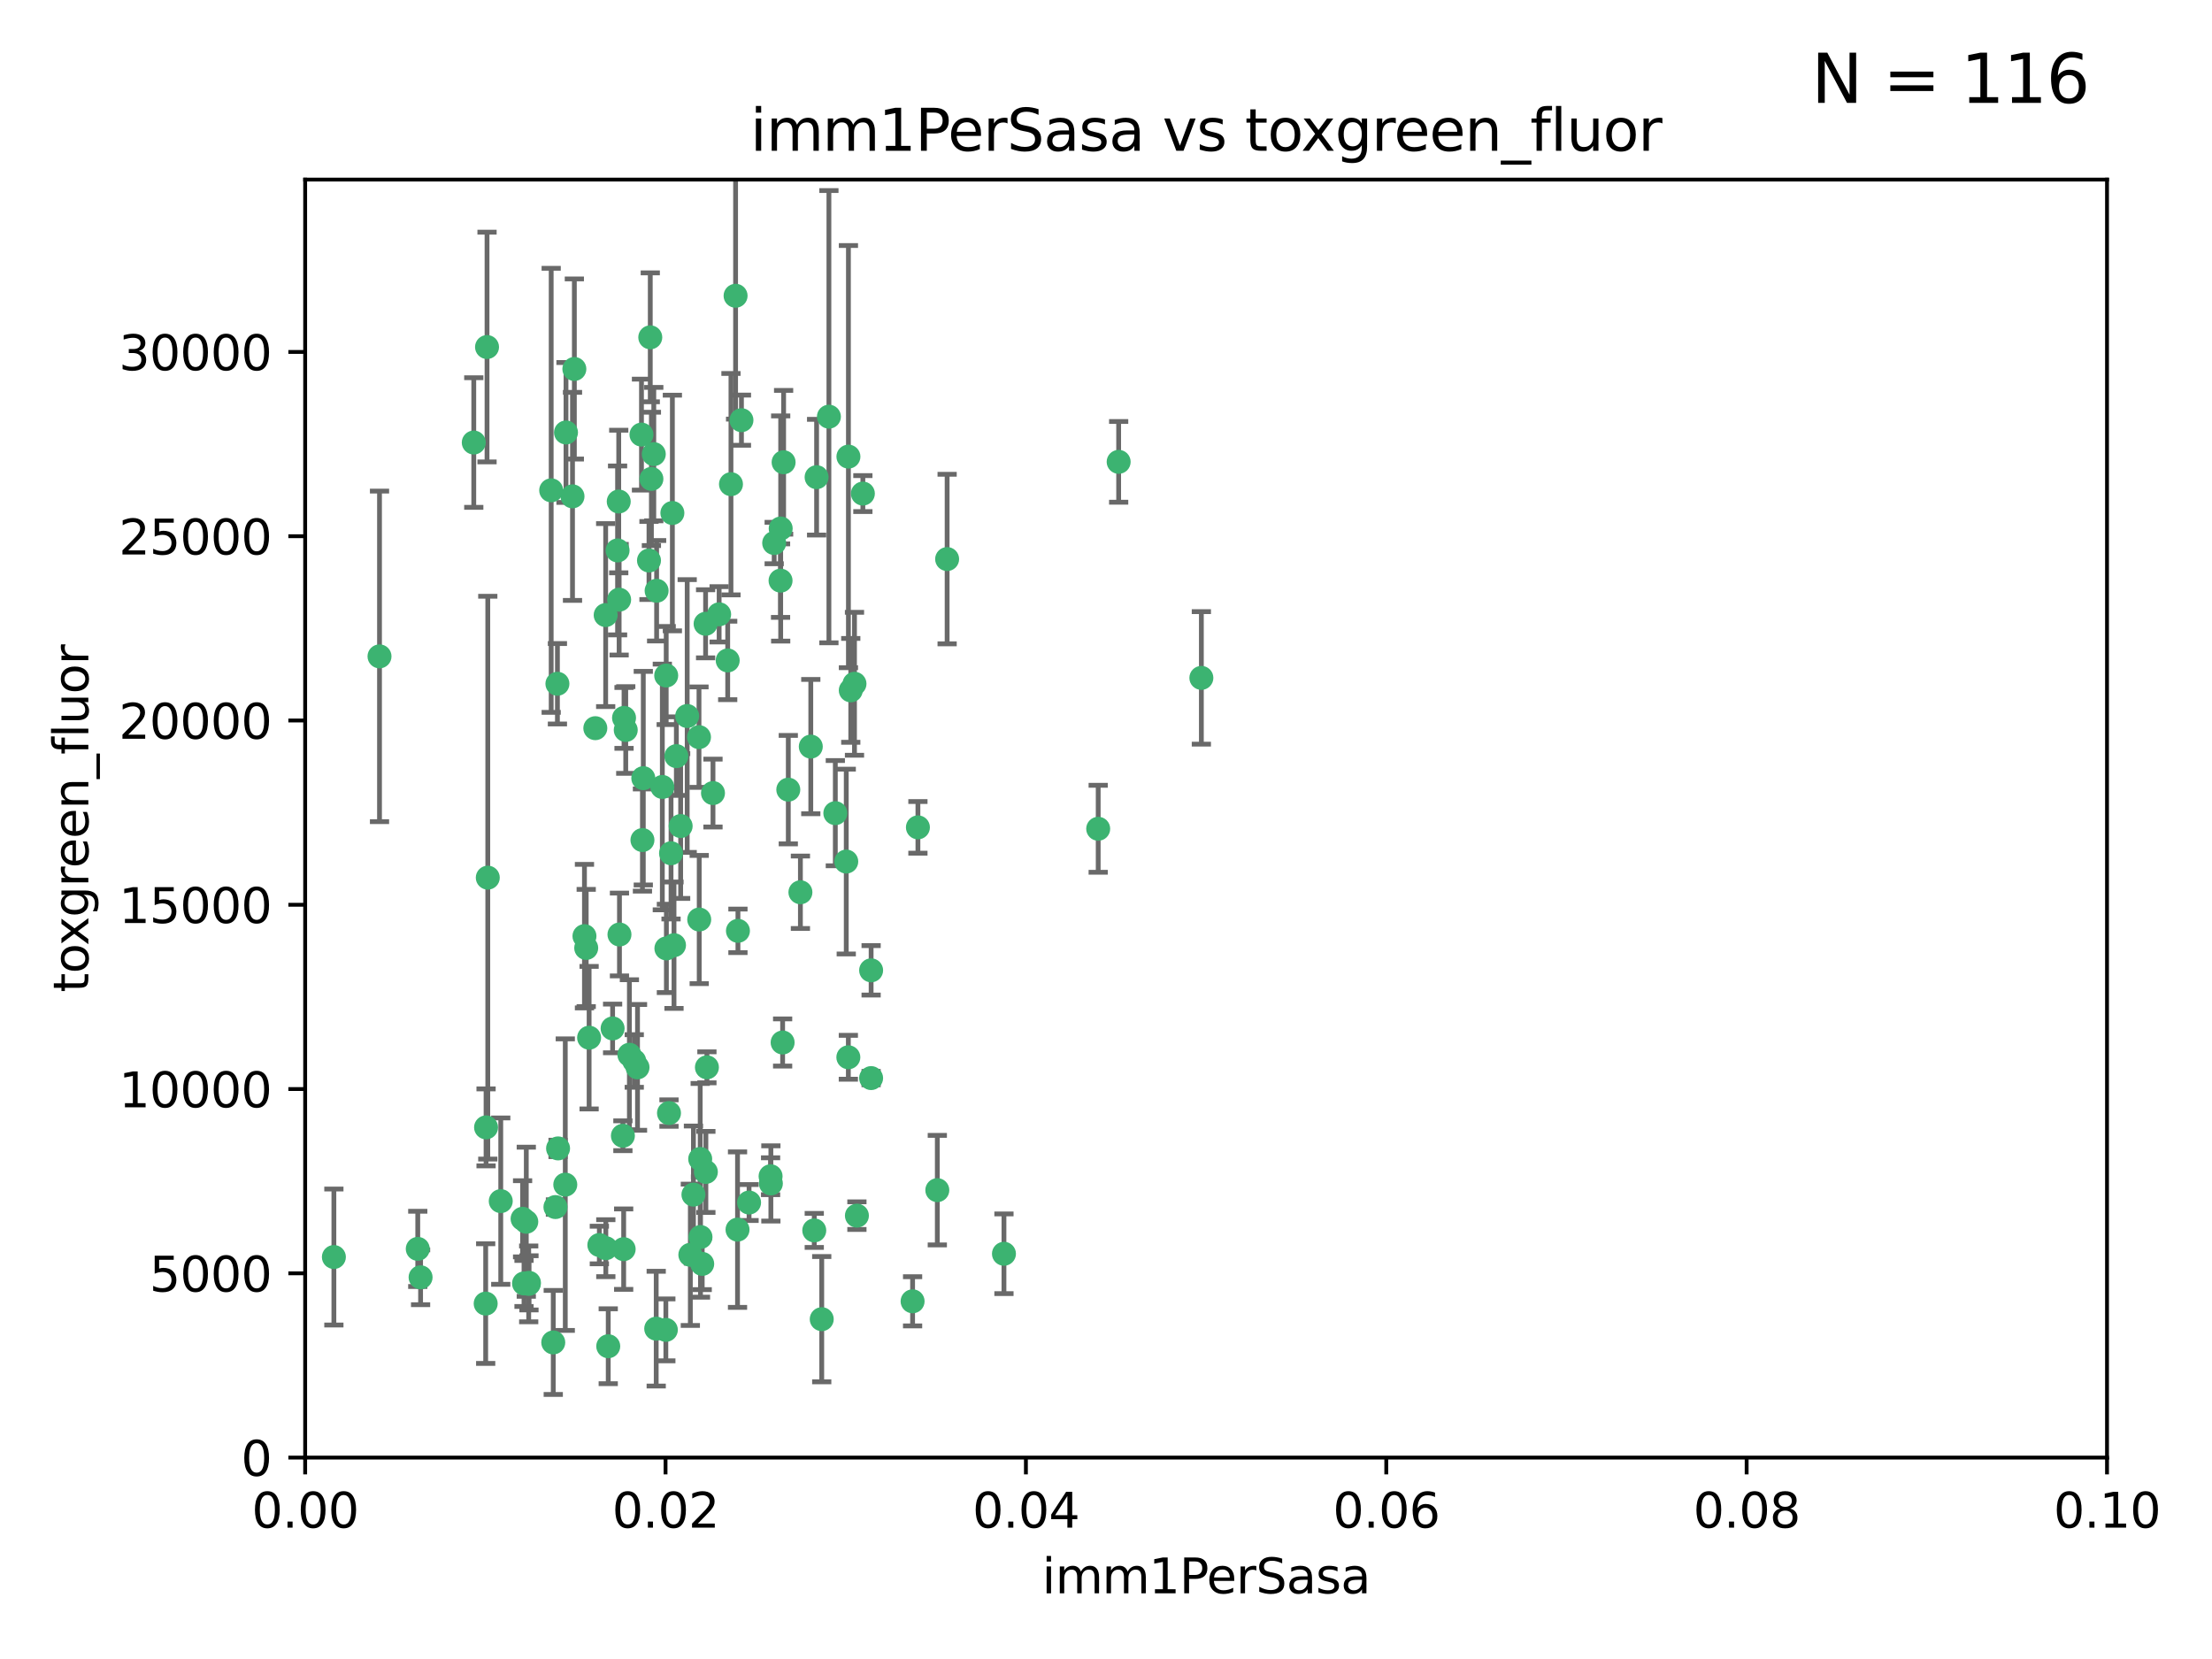 <?xml version="1.0" encoding="utf-8" standalone="no"?>
<!DOCTYPE svg PUBLIC "-//W3C//DTD SVG 1.1//EN"
  "http://www.w3.org/Graphics/SVG/1.1/DTD/svg11.dtd">
<svg xmlns:xlink="http://www.w3.org/1999/xlink" width="460.8pt" height="345.6pt" viewBox="0 0 460.8 345.6" xmlns="http://www.w3.org/2000/svg" version="1.1">
 <defs>
  <style type="text/css">*{stroke-linejoin: round; stroke-linecap: butt}</style>
 </defs>
 <g id="figure_1">
  <g id="patch_1">
   <path d="M 0 345.6 
L 460.8 345.6 
L 460.8 0 
L 0 0 
z
" style="fill: #ffffff"/>
  </g>
  <g id="axes_1">
   <g id="patch_2">
    <path d="M 63.571 303.64 
L 438.93 303.64 
L 438.93 37.411 
L 63.571 37.411 
z
" style="fill: #ffffff"/>
   </g>
   <g id="PathCollection_1">
    <defs>
     <path id="m7101aad95e" d="M 0 1.118 
C 0.297 1.118 0.581 1 0.791 0.791 
C 1 0.581 1.118 0.297 1.118 0 
C 1.118 -0.297 1 -0.581 0.791 -0.791 
C 0.581 -1 0.297 -1.118 0 -1.118 
C -0.297 -1.118 -0.581 -1 -0.791 -0.791 
C -1 -0.581 -1.118 -0.297 -1.118 0 
C -1.118 0.297 -1 0.581 -0.791 0.791 
C -0.581 1 -0.297 1.118 0 1.118 
z
" style="stroke: #3cb371"/>
    </defs>
    <g clip-path="url(#pe9f8c50b63)">
     <use xlink:href="#m7101aad95e" x="101.457" y="72.294" style="fill: #3cb371; stroke: #3cb371"/>
     <use xlink:href="#m7101aad95e" x="79.059" y="136.733" style="fill: #3cb371; stroke: #3cb371"/>
     <use xlink:href="#m7101aad95e" x="98.695" y="92.187" style="fill: #3cb371; stroke: #3cb371"/>
     <use xlink:href="#m7101aad95e" x="161.277" y="113.121" style="fill: #3cb371; stroke: #3cb371"/>
     <use xlink:href="#m7101aad95e" x="114.822" y="102.144" style="fill: #3cb371; stroke: #3cb371"/>
     <use xlink:href="#m7101aad95e" x="135.699" y="99.763" style="fill: #3cb371; stroke: #3cb371"/>
     <use xlink:href="#m7101aad95e" x="135.464" y="70.271" style="fill: #3cb371; stroke: #3cb371"/>
     <use xlink:href="#m7101aad95e" x="168.903" y="155.531" style="fill: #3cb371; stroke: #3cb371"/>
     <use xlink:href="#m7101aad95e" x="136.786" y="123.063" style="fill: #3cb371; stroke: #3cb371"/>
     <use xlink:href="#m7101aad95e" x="124.016" y="151.693" style="fill: #3cb371; stroke: #3cb371"/>
     <use xlink:href="#m7101aad95e" x="137.975" y="163.936" style="fill: #3cb371; stroke: #3cb371"/>
     <use xlink:href="#m7101aad95e" x="128.894" y="104.476" style="fill: #3cb371; stroke: #3cb371"/>
     <use xlink:href="#m7101aad95e" x="128.653" y="114.664" style="fill: #3cb371; stroke: #3cb371"/>
     <use xlink:href="#m7101aad95e" x="177.231" y="143.815" style="fill: #3cb371; stroke: #3cb371"/>
     <use xlink:href="#m7101aad95e" x="135.196" y="116.762" style="fill: #3cb371; stroke: #3cb371"/>
     <use xlink:href="#m7101aad95e" x="119.649" y="76.865" style="fill: #3cb371; stroke: #3cb371"/>
     <use xlink:href="#m7101aad95e" x="117.908" y="90.091" style="fill: #3cb371; stroke: #3cb371"/>
     <use xlink:href="#m7101aad95e" x="153.236" y="61.614" style="fill: #3cb371; stroke: #3cb371"/>
     <use xlink:href="#m7101aad95e" x="145.613" y="153.559" style="fill: #3cb371; stroke: #3cb371"/>
     <use xlink:href="#m7101aad95e" x="179.751" y="102.821" style="fill: #3cb371; stroke: #3cb371"/>
     <use xlink:href="#m7101aad95e" x="136.196" y="94.6" style="fill: #3cb371; stroke: #3cb371"/>
     <use xlink:href="#m7101aad95e" x="143.155" y="149.16" style="fill: #3cb371; stroke: #3cb371"/>
     <use xlink:href="#m7101aad95e" x="149.81" y="127.973" style="fill: #3cb371; stroke: #3cb371"/>
     <use xlink:href="#m7101aad95e" x="140.407" y="196.901" style="fill: #3cb371; stroke: #3cb371"/>
     <use xlink:href="#m7101aad95e" x="151.594" y="137.58" style="fill: #3cb371; stroke: #3cb371"/>
     <use xlink:href="#m7101aad95e" x="164.216" y="164.499" style="fill: #3cb371; stroke: #3cb371"/>
     <use xlink:href="#m7101aad95e" x="178.006" y="142.442" style="fill: #3cb371; stroke: #3cb371"/>
     <use xlink:href="#m7101aad95e" x="148.529" y="165.211" style="fill: #3cb371; stroke: #3cb371"/>
     <use xlink:href="#m7101aad95e" x="117.758" y="246.782" style="fill: #3cb371; stroke: #3cb371"/>
     <use xlink:href="#m7101aad95e" x="133.632" y="90.534" style="fill: #3cb371; stroke: #3cb371"/>
     <use xlink:href="#m7101aad95e" x="170.113" y="99.407" style="fill: #3cb371; stroke: #3cb371"/>
     <use xlink:href="#m7101aad95e" x="129.998" y="149.553" style="fill: #3cb371; stroke: #3cb371"/>
     <use xlink:href="#m7101aad95e" x="128.977" y="124.926" style="fill: #3cb371; stroke: #3cb371"/>
     <use xlink:href="#m7101aad95e" x="152.275" y="100.862" style="fill: #3cb371; stroke: #3cb371"/>
     <use xlink:href="#m7101aad95e" x="140.068" y="106.867" style="fill: #3cb371; stroke: #3cb371"/>
     <use xlink:href="#m7101aad95e" x="162.631" y="110.098" style="fill: #3cb371; stroke: #3cb371"/>
     <use xlink:href="#m7101aad95e" x="116.121" y="142.44" style="fill: #3cb371; stroke: #3cb371"/>
     <use xlink:href="#m7101aad95e" x="126.173" y="128.131" style="fill: #3cb371; stroke: #3cb371"/>
     <use xlink:href="#m7101aad95e" x="172.678" y="86.8" style="fill: #3cb371; stroke: #3cb371"/>
     <use xlink:href="#m7101aad95e" x="145.864" y="241.437" style="fill: #3cb371; stroke: #3cb371"/>
     <use xlink:href="#m7101aad95e" x="163.241" y="96.298" style="fill: #3cb371; stroke: #3cb371"/>
     <use xlink:href="#m7101aad95e" x="119.263" y="103.401" style="fill: #3cb371; stroke: #3cb371"/>
     <use xlink:href="#m7101aad95e" x="130.355" y="152.072" style="fill: #3cb371; stroke: #3cb371"/>
     <use xlink:href="#m7101aad95e" x="166.741" y="185.876" style="fill: #3cb371; stroke: #3cb371"/>
     <use xlink:href="#m7101aad95e" x="127.618" y="214.241" style="fill: #3cb371; stroke: #3cb371"/>
     <use xlink:href="#m7101aad95e" x="176.743" y="95.121" style="fill: #3cb371; stroke: #3cb371"/>
     <use xlink:href="#m7101aad95e" x="115.709" y="251.452" style="fill: #3cb371; stroke: #3cb371"/>
     <use xlink:href="#m7101aad95e" x="160.527" y="245.034" style="fill: #3cb371; stroke: #3cb371"/>
     <use xlink:href="#m7101aad95e" x="233.037" y="96.211" style="fill: #3cb371; stroke: #3cb371"/>
     <use xlink:href="#m7101aad95e" x="181.47" y="202.138" style="fill: #3cb371; stroke: #3cb371"/>
     <use xlink:href="#m7101aad95e" x="121.754" y="195.013" style="fill: #3cb371; stroke: #3cb371"/>
     <use xlink:href="#m7101aad95e" x="250.266" y="141.216" style="fill: #3cb371; stroke: #3cb371"/>
     <use xlink:href="#m7101aad95e" x="176.29" y="179.478" style="fill: #3cb371; stroke: #3cb371"/>
     <use xlink:href="#m7101aad95e" x="195.26" y="247.93" style="fill: #3cb371; stroke: #3cb371"/>
     <use xlink:href="#m7101aad95e" x="174.014" y="169.397" style="fill: #3cb371; stroke: #3cb371"/>
     <use xlink:href="#m7101aad95e" x="139.363" y="231.871" style="fill: #3cb371; stroke: #3cb371"/>
     <use xlink:href="#m7101aad95e" x="122.118" y="197.478" style="fill: #3cb371; stroke: #3cb371"/>
     <use xlink:href="#m7101aad95e" x="154.458" y="87.531" style="fill: #3cb371; stroke: #3cb371"/>
     <use xlink:href="#m7101aad95e" x="115.254" y="279.655" style="fill: #3cb371; stroke: #3cb371"/>
     <use xlink:href="#m7101aad95e" x="209.142" y="261.183" style="fill: #3cb371; stroke: #3cb371"/>
     <use xlink:href="#m7101aad95e" x="140.899" y="157.513" style="fill: #3cb371; stroke: #3cb371"/>
     <use xlink:href="#m7101aad95e" x="101.615" y="182.831" style="fill: #3cb371; stroke: #3cb371"/>
     <use xlink:href="#m7101aad95e" x="153.727" y="193.912" style="fill: #3cb371; stroke: #3cb371"/>
     <use xlink:href="#m7101aad95e" x="129.046" y="194.673" style="fill: #3cb371; stroke: #3cb371"/>
     <use xlink:href="#m7101aad95e" x="139.79" y="177.75" style="fill: #3cb371; stroke: #3cb371"/>
     <use xlink:href="#m7101aad95e" x="197.304" y="116.464" style="fill: #3cb371; stroke: #3cb371"/>
     <use xlink:href="#m7101aad95e" x="133.833" y="174.998" style="fill: #3cb371; stroke: #3cb371"/>
     <use xlink:href="#m7101aad95e" x="141.792" y="172.082" style="fill: #3cb371; stroke: #3cb371"/>
     <use xlink:href="#m7101aad95e" x="101.256" y="234.855" style="fill: #3cb371; stroke: #3cb371"/>
     <use xlink:href="#m7101aad95e" x="132.807" y="222.355" style="fill: #3cb371; stroke: #3cb371"/>
     <use xlink:href="#m7101aad95e" x="69.554" y="261.86" style="fill: #3cb371; stroke: #3cb371"/>
     <use xlink:href="#m7101aad95e" x="191.219" y="172.356" style="fill: #3cb371; stroke: #3cb371"/>
     <use xlink:href="#m7101aad95e" x="109.163" y="267.365" style="fill: #3cb371; stroke: #3cb371"/>
     <use xlink:href="#m7101aad95e" x="131.114" y="219.725" style="fill: #3cb371; stroke: #3cb371"/>
     <use xlink:href="#m7101aad95e" x="145.66" y="191.554" style="fill: #3cb371; stroke: #3cb371"/>
     <use xlink:href="#m7101aad95e" x="147.264" y="222.343" style="fill: #3cb371; stroke: #3cb371"/>
     <use xlink:href="#m7101aad95e" x="109.635" y="254.514" style="fill: #3cb371; stroke: #3cb371"/>
     <use xlink:href="#m7101aad95e" x="146.989" y="129.947" style="fill: #3cb371; stroke: #3cb371"/>
     <use xlink:href="#m7101aad95e" x="122.722" y="216.17" style="fill: #3cb371; stroke: #3cb371"/>
     <use xlink:href="#m7101aad95e" x="108.865" y="253.898" style="fill: #3cb371; stroke: #3cb371"/>
     <use xlink:href="#m7101aad95e" x="134.01" y="162.105" style="fill: #3cb371; stroke: #3cb371"/>
     <use xlink:href="#m7101aad95e" x="124.855" y="259.36" style="fill: #3cb371; stroke: #3cb371"/>
     <use xlink:href="#m7101aad95e" x="129.921" y="260.221" style="fill: #3cb371; stroke: #3cb371"/>
     <use xlink:href="#m7101aad95e" x="87.028" y="260.163" style="fill: #3cb371; stroke: #3cb371"/>
     <use xlink:href="#m7101aad95e" x="126.203" y="260.019" style="fill: #3cb371; stroke: #3cb371"/>
     <use xlink:href="#m7101aad95e" x="138.782" y="140.722" style="fill: #3cb371; stroke: #3cb371"/>
     <use xlink:href="#m7101aad95e" x="138.822" y="197.571" style="fill: #3cb371; stroke: #3cb371"/>
     <use xlink:href="#m7101aad95e" x="87.616" y="266.086" style="fill: #3cb371; stroke: #3cb371"/>
     <use xlink:href="#m7101aad95e" x="181.467" y="224.585" style="fill: #3cb371; stroke: #3cb371"/>
     <use xlink:href="#m7101aad95e" x="110.139" y="267.457" style="fill: #3cb371; stroke: #3cb371"/>
     <use xlink:href="#m7101aad95e" x="59.032" y="256.331" style="fill: #3cb371; stroke: #3cb371"/>
     <use xlink:href="#m7101aad95e" x="138.709" y="277.035" style="fill: #3cb371; stroke: #3cb371"/>
     <use xlink:href="#m7101aad95e" x="104.316" y="250.216" style="fill: #3cb371; stroke: #3cb371"/>
     <use xlink:href="#m7101aad95e" x="132.127" y="221.023" style="fill: #3cb371; stroke: #3cb371"/>
     <use xlink:href="#m7101aad95e" x="126.707" y="280.448" style="fill: #3cb371; stroke: #3cb371"/>
     <use xlink:href="#m7101aad95e" x="129.761" y="236.599" style="fill: #3cb371; stroke: #3cb371"/>
     <use xlink:href="#m7101aad95e" x="145.926" y="257.698" style="fill: #3cb371; stroke: #3cb371"/>
     <use xlink:href="#m7101aad95e" x="101.176" y="271.563" style="fill: #3cb371; stroke: #3cb371"/>
     <use xlink:href="#m7101aad95e" x="162.604" y="120.958" style="fill: #3cb371; stroke: #3cb371"/>
     <use xlink:href="#m7101aad95e" x="178.51" y="253.241" style="fill: #3cb371; stroke: #3cb371"/>
     <use xlink:href="#m7101aad95e" x="116.256" y="239.234" style="fill: #3cb371; stroke: #3cb371"/>
     <use xlink:href="#m7101aad95e" x="136.701" y="276.784" style="fill: #3cb371; stroke: #3cb371"/>
     <use xlink:href="#m7101aad95e" x="156.045" y="250.509" style="fill: #3cb371; stroke: #3cb371"/>
     <use xlink:href="#m7101aad95e" x="110.194" y="267.238" style="fill: #3cb371; stroke: #3cb371"/>
     <use xlink:href="#m7101aad95e" x="176.726" y="220.252" style="fill: #3cb371; stroke: #3cb371"/>
     <use xlink:href="#m7101aad95e" x="146.283" y="263.294" style="fill: #3cb371; stroke: #3cb371"/>
     <use xlink:href="#m7101aad95e" x="190.11" y="271.085" style="fill: #3cb371; stroke: #3cb371"/>
     <use xlink:href="#m7101aad95e" x="153.64" y="256.155" style="fill: #3cb371; stroke: #3cb371"/>
     <use xlink:href="#m7101aad95e" x="171.183" y="274.808" style="fill: #3cb371; stroke: #3cb371"/>
     <use xlink:href="#m7101aad95e" x="143.811" y="261.393" style="fill: #3cb371; stroke: #3cb371"/>
     <use xlink:href="#m7101aad95e" x="228.774" y="172.649" style="fill: #3cb371; stroke: #3cb371"/>
     <use xlink:href="#m7101aad95e" x="169.626" y="256.316" style="fill: #3cb371; stroke: #3cb371"/>
     <use xlink:href="#m7101aad95e" x="160.587" y="246.532" style="fill: #3cb371; stroke: #3cb371"/>
     <use xlink:href="#m7101aad95e" x="163.035" y="217.17" style="fill: #3cb371; stroke: #3cb371"/>
     <use xlink:href="#m7101aad95e" x="147.046" y="244.135" style="fill: #3cb371; stroke: #3cb371"/>
     <use xlink:href="#m7101aad95e" x="144.456" y="248.861" style="fill: #3cb371; stroke: #3cb371"/>
    </g>
   </g>
   <g id="matplotlib.axis_1">
    <g id="xtick_1">
     <g id="line2d_1">
      <defs>
       <path id="mfe1ec2d24c" d="M 0 0 
L 0 3.5 
" style="stroke: #000000; stroke-width: 0.8"/>
      </defs>
      <g>
       <use xlink:href="#mfe1ec2d24c" x="63.571" y="303.64" style="stroke: #000000; stroke-width: 0.8"/>
      </g>
     </g>
     <g id="text_1">
      <!-- 0.00 -->
      <g transform="translate(52.438 318.238)scale(0.1 -0.1)">
       <defs>
        <path id="DejaVuSans-30" d="M 2034 4250 
Q 1547 4250 1301 3770 
Q 1056 3291 1056 2328 
Q 1056 1369 1301 889 
Q 1547 409 2034 409 
Q 2525 409 2770 889 
Q 3016 1369 3016 2328 
Q 3016 3291 2770 3770 
Q 2525 4250 2034 4250 
z
M 2034 4750 
Q 2819 4750 3233 4129 
Q 3647 3509 3647 2328 
Q 3647 1150 3233 529 
Q 2819 -91 2034 -91 
Q 1250 -91 836 529 
Q 422 1150 422 2328 
Q 422 3509 836 4129 
Q 1250 4750 2034 4750 
z
" transform="scale(0.016)"/>
        <path id="DejaVuSans-2e" d="M 684 794 
L 1344 794 
L 1344 0 
L 684 0 
L 684 794 
z
" transform="scale(0.016)"/>
       </defs>
       <use xlink:href="#DejaVuSans-30"/>
       <use xlink:href="#DejaVuSans-2e" x="63.623"/>
       <use xlink:href="#DejaVuSans-30" x="95.41"/>
       <use xlink:href="#DejaVuSans-30" x="159.033"/>
      </g>
     </g>
    </g>
    <g id="xtick_2">
     <g id="line2d_2">
      <g>
       <use xlink:href="#mfe1ec2d24c" x="138.643" y="303.64" style="stroke: #000000; stroke-width: 0.8"/>
      </g>
     </g>
     <g id="text_2">
      <!-- 0.02 -->
      <g transform="translate(127.51 318.238)scale(0.1 -0.1)">
       <defs>
        <path id="DejaVuSans-32" d="M 1228 531 
L 3431 531 
L 3431 0 
L 469 0 
L 469 531 
Q 828 903 1448 1529 
Q 2069 2156 2228 2338 
Q 2531 2678 2651 2914 
Q 2772 3150 2772 3378 
Q 2772 3750 2511 3984 
Q 2250 4219 1831 4219 
Q 1534 4219 1204 4116 
Q 875 4013 500 3803 
L 500 4441 
Q 881 4594 1212 4672 
Q 1544 4750 1819 4750 
Q 2544 4750 2975 4387 
Q 3406 4025 3406 3419 
Q 3406 3131 3298 2873 
Q 3191 2616 2906 2266 
Q 2828 2175 2409 1742 
Q 1991 1309 1228 531 
z
" transform="scale(0.016)"/>
       </defs>
       <use xlink:href="#DejaVuSans-30"/>
       <use xlink:href="#DejaVuSans-2e" x="63.623"/>
       <use xlink:href="#DejaVuSans-30" x="95.41"/>
       <use xlink:href="#DejaVuSans-32" x="159.033"/>
      </g>
     </g>
    </g>
    <g id="xtick_3">
     <g id="line2d_3">
      <g>
       <use xlink:href="#mfe1ec2d24c" x="213.715" y="303.64" style="stroke: #000000; stroke-width: 0.8"/>
      </g>
     </g>
     <g id="text_3">
      <!-- 0.04 -->
      <g transform="translate(202.582 318.238)scale(0.1 -0.1)">
       <defs>
        <path id="DejaVuSans-34" d="M 2419 4116 
L 825 1625 
L 2419 1625 
L 2419 4116 
z
M 2253 4666 
L 3047 4666 
L 3047 1625 
L 3713 1625 
L 3713 1100 
L 3047 1100 
L 3047 0 
L 2419 0 
L 2419 1100 
L 313 1100 
L 313 1709 
L 2253 4666 
z
" transform="scale(0.016)"/>
       </defs>
       <use xlink:href="#DejaVuSans-30"/>
       <use xlink:href="#DejaVuSans-2e" x="63.623"/>
       <use xlink:href="#DejaVuSans-30" x="95.41"/>
       <use xlink:href="#DejaVuSans-34" x="159.033"/>
      </g>
     </g>
    </g>
    <g id="xtick_4">
     <g id="line2d_4">
      <g>
       <use xlink:href="#mfe1ec2d24c" x="288.786" y="303.64" style="stroke: #000000; stroke-width: 0.8"/>
      </g>
     </g>
     <g id="text_4">
      <!-- 0.06 -->
      <g transform="translate(277.654 318.238)scale(0.1 -0.1)">
       <defs>
        <path id="DejaVuSans-36" d="M 2113 2584 
Q 1688 2584 1439 2293 
Q 1191 2003 1191 1497 
Q 1191 994 1439 701 
Q 1688 409 2113 409 
Q 2538 409 2786 701 
Q 3034 994 3034 1497 
Q 3034 2003 2786 2293 
Q 2538 2584 2113 2584 
z
M 3366 4563 
L 3366 3988 
Q 3128 4100 2886 4159 
Q 2644 4219 2406 4219 
Q 1781 4219 1451 3797 
Q 1122 3375 1075 2522 
Q 1259 2794 1537 2939 
Q 1816 3084 2150 3084 
Q 2853 3084 3261 2657 
Q 3669 2231 3669 1497 
Q 3669 778 3244 343 
Q 2819 -91 2113 -91 
Q 1303 -91 875 529 
Q 447 1150 447 2328 
Q 447 3434 972 4092 
Q 1497 4750 2381 4750 
Q 2619 4750 2861 4703 
Q 3103 4656 3366 4563 
z
" transform="scale(0.016)"/>
       </defs>
       <use xlink:href="#DejaVuSans-30"/>
       <use xlink:href="#DejaVuSans-2e" x="63.623"/>
       <use xlink:href="#DejaVuSans-30" x="95.41"/>
       <use xlink:href="#DejaVuSans-36" x="159.033"/>
      </g>
     </g>
    </g>
    <g id="xtick_5">
     <g id="line2d_5">
      <g>
       <use xlink:href="#mfe1ec2d24c" x="363.858" y="303.64" style="stroke: #000000; stroke-width: 0.8"/>
      </g>
     </g>
     <g id="text_5">
      <!-- 0.08 -->
      <g transform="translate(352.725 318.238)scale(0.1 -0.1)">
       <defs>
        <path id="DejaVuSans-38" d="M 2034 2216 
Q 1584 2216 1326 1975 
Q 1069 1734 1069 1313 
Q 1069 891 1326 650 
Q 1584 409 2034 409 
Q 2484 409 2743 651 
Q 3003 894 3003 1313 
Q 3003 1734 2745 1975 
Q 2488 2216 2034 2216 
z
M 1403 2484 
Q 997 2584 770 2862 
Q 544 3141 544 3541 
Q 544 4100 942 4425 
Q 1341 4750 2034 4750 
Q 2731 4750 3128 4425 
Q 3525 4100 3525 3541 
Q 3525 3141 3298 2862 
Q 3072 2584 2669 2484 
Q 3125 2378 3379 2068 
Q 3634 1759 3634 1313 
Q 3634 634 3220 271 
Q 2806 -91 2034 -91 
Q 1263 -91 848 271 
Q 434 634 434 1313 
Q 434 1759 690 2068 
Q 947 2378 1403 2484 
z
M 1172 3481 
Q 1172 3119 1398 2916 
Q 1625 2713 2034 2713 
Q 2441 2713 2670 2916 
Q 2900 3119 2900 3481 
Q 2900 3844 2670 4047 
Q 2441 4250 2034 4250 
Q 1625 4250 1398 4047 
Q 1172 3844 1172 3481 
z
" transform="scale(0.016)"/>
       </defs>
       <use xlink:href="#DejaVuSans-30"/>
       <use xlink:href="#DejaVuSans-2e" x="63.623"/>
       <use xlink:href="#DejaVuSans-30" x="95.41"/>
       <use xlink:href="#DejaVuSans-38" x="159.033"/>
      </g>
     </g>
    </g>
    <g id="xtick_6">
     <g id="line2d_6">
      <g>
       <use xlink:href="#mfe1ec2d24c" x="438.93" y="303.64" style="stroke: #000000; stroke-width: 0.8"/>
      </g>
     </g>
     <g id="text_6">
      <!-- 0.10 -->
      <g transform="translate(427.797 318.238)scale(0.1 -0.1)">
       <defs>
        <path id="DejaVuSans-31" d="M 794 531 
L 1825 531 
L 1825 4091 
L 703 3866 
L 703 4441 
L 1819 4666 
L 2450 4666 
L 2450 531 
L 3481 531 
L 3481 0 
L 794 0 
L 794 531 
z
" transform="scale(0.016)"/>
       </defs>
       <use xlink:href="#DejaVuSans-30"/>
       <use xlink:href="#DejaVuSans-2e" x="63.623"/>
       <use xlink:href="#DejaVuSans-31" x="95.41"/>
       <use xlink:href="#DejaVuSans-30" x="159.033"/>
      </g>
     </g>
    </g>
    <g id="text_7">
     <!-- imm1PerSasa -->
     <g transform="translate(217.067 331.917)scale(0.1 -0.1)">
      <defs>
       <path id="DejaVuSans-69" d="M 603 3500 
L 1178 3500 
L 1178 0 
L 603 0 
L 603 3500 
z
M 603 4863 
L 1178 4863 
L 1178 4134 
L 603 4134 
L 603 4863 
z
" transform="scale(0.016)"/>
       <path id="DejaVuSans-6d" d="M 3328 2828 
Q 3544 3216 3844 3400 
Q 4144 3584 4550 3584 
Q 5097 3584 5394 3201 
Q 5691 2819 5691 2113 
L 5691 0 
L 5113 0 
L 5113 2094 
Q 5113 2597 4934 2840 
Q 4756 3084 4391 3084 
Q 3944 3084 3684 2787 
Q 3425 2491 3425 1978 
L 3425 0 
L 2847 0 
L 2847 2094 
Q 2847 2600 2669 2842 
Q 2491 3084 2119 3084 
Q 1678 3084 1418 2786 
Q 1159 2488 1159 1978 
L 1159 0 
L 581 0 
L 581 3500 
L 1159 3500 
L 1159 2956 
Q 1356 3278 1631 3431 
Q 1906 3584 2284 3584 
Q 2666 3584 2933 3390 
Q 3200 3197 3328 2828 
z
" transform="scale(0.016)"/>
       <path id="DejaVuSans-50" d="M 1259 4147 
L 1259 2394 
L 2053 2394 
Q 2494 2394 2734 2622 
Q 2975 2850 2975 3272 
Q 2975 3691 2734 3919 
Q 2494 4147 2053 4147 
L 1259 4147 
z
M 628 4666 
L 2053 4666 
Q 2838 4666 3239 4311 
Q 3641 3956 3641 3272 
Q 3641 2581 3239 2228 
Q 2838 1875 2053 1875 
L 1259 1875 
L 1259 0 
L 628 0 
L 628 4666 
z
" transform="scale(0.016)"/>
       <path id="DejaVuSans-65" d="M 3597 1894 
L 3597 1613 
L 953 1613 
Q 991 1019 1311 708 
Q 1631 397 2203 397 
Q 2534 397 2845 478 
Q 3156 559 3463 722 
L 3463 178 
Q 3153 47 2828 -22 
Q 2503 -91 2169 -91 
Q 1331 -91 842 396 
Q 353 884 353 1716 
Q 353 2575 817 3079 
Q 1281 3584 2069 3584 
Q 2775 3584 3186 3129 
Q 3597 2675 3597 1894 
z
M 3022 2063 
Q 3016 2534 2758 2815 
Q 2500 3097 2075 3097 
Q 1594 3097 1305 2825 
Q 1016 2553 972 2059 
L 3022 2063 
z
" transform="scale(0.016)"/>
       <path id="DejaVuSans-72" d="M 2631 2963 
Q 2534 3019 2420 3045 
Q 2306 3072 2169 3072 
Q 1681 3072 1420 2755 
Q 1159 2438 1159 1844 
L 1159 0 
L 581 0 
L 581 3500 
L 1159 3500 
L 1159 2956 
Q 1341 3275 1631 3429 
Q 1922 3584 2338 3584 
Q 2397 3584 2469 3576 
Q 2541 3569 2628 3553 
L 2631 2963 
z
" transform="scale(0.016)"/>
       <path id="DejaVuSans-53" d="M 3425 4513 
L 3425 3897 
Q 3066 4069 2747 4153 
Q 2428 4238 2131 4238 
Q 1616 4238 1336 4038 
Q 1056 3838 1056 3469 
Q 1056 3159 1242 3001 
Q 1428 2844 1947 2747 
L 2328 2669 
Q 3034 2534 3370 2195 
Q 3706 1856 3706 1288 
Q 3706 609 3251 259 
Q 2797 -91 1919 -91 
Q 1588 -91 1214 -16 
Q 841 59 441 206 
L 441 856 
Q 825 641 1194 531 
Q 1563 422 1919 422 
Q 2459 422 2753 634 
Q 3047 847 3047 1241 
Q 3047 1584 2836 1778 
Q 2625 1972 2144 2069 
L 1759 2144 
Q 1053 2284 737 2584 
Q 422 2884 422 3419 
Q 422 4038 858 4394 
Q 1294 4750 2059 4750 
Q 2388 4750 2728 4690 
Q 3069 4631 3425 4513 
z
" transform="scale(0.016)"/>
       <path id="DejaVuSans-61" d="M 2194 1759 
Q 1497 1759 1228 1600 
Q 959 1441 959 1056 
Q 959 750 1161 570 
Q 1363 391 1709 391 
Q 2188 391 2477 730 
Q 2766 1069 2766 1631 
L 2766 1759 
L 2194 1759 
z
M 3341 1997 
L 3341 0 
L 2766 0 
L 2766 531 
Q 2569 213 2275 61 
Q 1981 -91 1556 -91 
Q 1019 -91 701 211 
Q 384 513 384 1019 
Q 384 1609 779 1909 
Q 1175 2209 1959 2209 
L 2766 2209 
L 2766 2266 
Q 2766 2663 2505 2880 
Q 2244 3097 1772 3097 
Q 1472 3097 1187 3025 
Q 903 2953 641 2809 
L 641 3341 
Q 956 3463 1253 3523 
Q 1550 3584 1831 3584 
Q 2591 3584 2966 3190 
Q 3341 2797 3341 1997 
z
" transform="scale(0.016)"/>
       <path id="DejaVuSans-73" d="M 2834 3397 
L 2834 2853 
Q 2591 2978 2328 3040 
Q 2066 3103 1784 3103 
Q 1356 3103 1142 2972 
Q 928 2841 928 2578 
Q 928 2378 1081 2264 
Q 1234 2150 1697 2047 
L 1894 2003 
Q 2506 1872 2764 1633 
Q 3022 1394 3022 966 
Q 3022 478 2636 193 
Q 2250 -91 1575 -91 
Q 1294 -91 989 -36 
Q 684 19 347 128 
L 347 722 
Q 666 556 975 473 
Q 1284 391 1588 391 
Q 1994 391 2212 530 
Q 2431 669 2431 922 
Q 2431 1156 2273 1281 
Q 2116 1406 1581 1522 
L 1381 1569 
Q 847 1681 609 1914 
Q 372 2147 372 2553 
Q 372 3047 722 3315 
Q 1072 3584 1716 3584 
Q 2034 3584 2315 3537 
Q 2597 3491 2834 3397 
z
" transform="scale(0.016)"/>
      </defs>
      <use xlink:href="#DejaVuSans-69"/>
      <use xlink:href="#DejaVuSans-6d" x="27.783"/>
      <use xlink:href="#DejaVuSans-6d" x="125.195"/>
      <use xlink:href="#DejaVuSans-31" x="222.607"/>
      <use xlink:href="#DejaVuSans-50" x="286.23"/>
      <use xlink:href="#DejaVuSans-65" x="342.908"/>
      <use xlink:href="#DejaVuSans-72" x="404.432"/>
      <use xlink:href="#DejaVuSans-53" x="445.545"/>
      <use xlink:href="#DejaVuSans-61" x="509.021"/>
      <use xlink:href="#DejaVuSans-73" x="570.301"/>
      <use xlink:href="#DejaVuSans-61" x="622.4"/>
     </g>
    </g>
   </g>
   <g id="matplotlib.axis_2">
    <g id="ytick_1">
     <g id="line2d_7">
      <defs>
       <path id="mefa5943161" d="M 0 0 
L -3.5 0 
" style="stroke: #000000; stroke-width: 0.8"/>
      </defs>
      <g>
       <use xlink:href="#mefa5943161" x="63.571" y="303.64" style="stroke: #000000; stroke-width: 0.8"/>
      </g>
     </g>
     <g id="text_8">
      <!-- 0 -->
      <g transform="translate(50.209 307.439)scale(0.1 -0.1)">
       <use xlink:href="#DejaVuSans-30"/>
      </g>
     </g>
    </g>
    <g id="ytick_2">
     <g id="line2d_8">
      <g>
       <use xlink:href="#mefa5943161" x="63.571" y="265.253" style="stroke: #000000; stroke-width: 0.8"/>
      </g>
     </g>
     <g id="text_9">
      <!-- 5000 -->
      <g transform="translate(31.121 269.052)scale(0.1 -0.1)">
       <defs>
        <path id="DejaVuSans-35" d="M 691 4666 
L 3169 4666 
L 3169 4134 
L 1269 4134 
L 1269 2991 
Q 1406 3038 1543 3061 
Q 1681 3084 1819 3084 
Q 2600 3084 3056 2656 
Q 3513 2228 3513 1497 
Q 3513 744 3044 326 
Q 2575 -91 1722 -91 
Q 1428 -91 1123 -41 
Q 819 9 494 109 
L 494 744 
Q 775 591 1075 516 
Q 1375 441 1709 441 
Q 2250 441 2565 725 
Q 2881 1009 2881 1497 
Q 2881 1984 2565 2268 
Q 2250 2553 1709 2553 
Q 1456 2553 1204 2497 
Q 953 2441 691 2322 
L 691 4666 
z
" transform="scale(0.016)"/>
       </defs>
       <use xlink:href="#DejaVuSans-35"/>
       <use xlink:href="#DejaVuSans-30" x="63.623"/>
       <use xlink:href="#DejaVuSans-30" x="127.246"/>
       <use xlink:href="#DejaVuSans-30" x="190.869"/>
      </g>
     </g>
    </g>
    <g id="ytick_3">
     <g id="line2d_9">
      <g>
       <use xlink:href="#mefa5943161" x="63.571" y="226.866" style="stroke: #000000; stroke-width: 0.8"/>
      </g>
     </g>
     <g id="text_10">
      <!-- 10000 -->
      <g transform="translate(24.759 230.665)scale(0.1 -0.1)">
       <use xlink:href="#DejaVuSans-31"/>
       <use xlink:href="#DejaVuSans-30" x="63.623"/>
       <use xlink:href="#DejaVuSans-30" x="127.246"/>
       <use xlink:href="#DejaVuSans-30" x="190.869"/>
       <use xlink:href="#DejaVuSans-30" x="254.492"/>
      </g>
     </g>
    </g>
    <g id="ytick_4">
     <g id="line2d_10">
      <g>
       <use xlink:href="#mefa5943161" x="63.571" y="188.479" style="stroke: #000000; stroke-width: 0.8"/>
      </g>
     </g>
     <g id="text_11">
      <!-- 15000 -->
      <g transform="translate(24.759 192.278)scale(0.1 -0.1)">
       <use xlink:href="#DejaVuSans-31"/>
       <use xlink:href="#DejaVuSans-35" x="63.623"/>
       <use xlink:href="#DejaVuSans-30" x="127.246"/>
       <use xlink:href="#DejaVuSans-30" x="190.869"/>
       <use xlink:href="#DejaVuSans-30" x="254.492"/>
      </g>
     </g>
    </g>
    <g id="ytick_5">
     <g id="line2d_11">
      <g>
       <use xlink:href="#mefa5943161" x="63.571" y="150.092" style="stroke: #000000; stroke-width: 0.8"/>
      </g>
     </g>
     <g id="text_12">
      <!-- 20000 -->
      <g transform="translate(24.759 153.891)scale(0.1 -0.1)">
       <use xlink:href="#DejaVuSans-32"/>
       <use xlink:href="#DejaVuSans-30" x="63.623"/>
       <use xlink:href="#DejaVuSans-30" x="127.246"/>
       <use xlink:href="#DejaVuSans-30" x="190.869"/>
       <use xlink:href="#DejaVuSans-30" x="254.492"/>
      </g>
     </g>
    </g>
    <g id="ytick_6">
     <g id="line2d_12">
      <g>
       <use xlink:href="#mefa5943161" x="63.571" y="111.705" style="stroke: #000000; stroke-width: 0.8"/>
      </g>
     </g>
     <g id="text_13">
      <!-- 25000 -->
      <g transform="translate(24.759 115.504)scale(0.1 -0.1)">
       <use xlink:href="#DejaVuSans-32"/>
       <use xlink:href="#DejaVuSans-35" x="63.623"/>
       <use xlink:href="#DejaVuSans-30" x="127.246"/>
       <use xlink:href="#DejaVuSans-30" x="190.869"/>
       <use xlink:href="#DejaVuSans-30" x="254.492"/>
      </g>
     </g>
    </g>
    <g id="ytick_7">
     <g id="line2d_13">
      <g>
       <use xlink:href="#mefa5943161" x="63.571" y="73.317" style="stroke: #000000; stroke-width: 0.8"/>
      </g>
     </g>
     <g id="text_14">
      <!-- 30000 -->
      <g transform="translate(24.759 77.117)scale(0.1 -0.1)">
       <defs>
        <path id="DejaVuSans-33" d="M 2597 2516 
Q 3050 2419 3304 2112 
Q 3559 1806 3559 1356 
Q 3559 666 3084 287 
Q 2609 -91 1734 -91 
Q 1441 -91 1130 -33 
Q 819 25 488 141 
L 488 750 
Q 750 597 1062 519 
Q 1375 441 1716 441 
Q 2309 441 2620 675 
Q 2931 909 2931 1356 
Q 2931 1769 2642 2001 
Q 2353 2234 1838 2234 
L 1294 2234 
L 1294 2753 
L 1863 2753 
Q 2328 2753 2575 2939 
Q 2822 3125 2822 3475 
Q 2822 3834 2567 4026 
Q 2313 4219 1838 4219 
Q 1578 4219 1281 4162 
Q 984 4106 628 3988 
L 628 4550 
Q 988 4650 1302 4700 
Q 1616 4750 1894 4750 
Q 2613 4750 3031 4423 
Q 3450 4097 3450 3541 
Q 3450 3153 3228 2886 
Q 3006 2619 2597 2516 
z
" transform="scale(0.016)"/>
       </defs>
       <use xlink:href="#DejaVuSans-33"/>
       <use xlink:href="#DejaVuSans-30" x="63.623"/>
       <use xlink:href="#DejaVuSans-30" x="127.246"/>
       <use xlink:href="#DejaVuSans-30" x="190.869"/>
       <use xlink:href="#DejaVuSans-30" x="254.492"/>
      </g>
     </g>
    </g>
    <g id="text_15">
     <!-- toxgreen_fluor -->
     <g transform="translate(18.401 206.72)rotate(-90)scale(0.1 -0.1)">
      <defs>
       <path id="DejaVuSans-74" d="M 1172 4494 
L 1172 3500 
L 2356 3500 
L 2356 3053 
L 1172 3053 
L 1172 1153 
Q 1172 725 1289 603 
Q 1406 481 1766 481 
L 2356 481 
L 2356 0 
L 1766 0 
Q 1100 0 847 248 
Q 594 497 594 1153 
L 594 3053 
L 172 3053 
L 172 3500 
L 594 3500 
L 594 4494 
L 1172 4494 
z
" transform="scale(0.016)"/>
       <path id="DejaVuSans-6f" d="M 1959 3097 
Q 1497 3097 1228 2736 
Q 959 2375 959 1747 
Q 959 1119 1226 758 
Q 1494 397 1959 397 
Q 2419 397 2687 759 
Q 2956 1122 2956 1747 
Q 2956 2369 2687 2733 
Q 2419 3097 1959 3097 
z
M 1959 3584 
Q 2709 3584 3137 3096 
Q 3566 2609 3566 1747 
Q 3566 888 3137 398 
Q 2709 -91 1959 -91 
Q 1206 -91 779 398 
Q 353 888 353 1747 
Q 353 2609 779 3096 
Q 1206 3584 1959 3584 
z
" transform="scale(0.016)"/>
       <path id="DejaVuSans-78" d="M 3513 3500 
L 2247 1797 
L 3578 0 
L 2900 0 
L 1881 1375 
L 863 0 
L 184 0 
L 1544 1831 
L 300 3500 
L 978 3500 
L 1906 2253 
L 2834 3500 
L 3513 3500 
z
" transform="scale(0.016)"/>
       <path id="DejaVuSans-67" d="M 2906 1791 
Q 2906 2416 2648 2759 
Q 2391 3103 1925 3103 
Q 1463 3103 1205 2759 
Q 947 2416 947 1791 
Q 947 1169 1205 825 
Q 1463 481 1925 481 
Q 2391 481 2648 825 
Q 2906 1169 2906 1791 
z
M 3481 434 
Q 3481 -459 3084 -895 
Q 2688 -1331 1869 -1331 
Q 1566 -1331 1297 -1286 
Q 1028 -1241 775 -1147 
L 775 -588 
Q 1028 -725 1275 -790 
Q 1522 -856 1778 -856 
Q 2344 -856 2625 -561 
Q 2906 -266 2906 331 
L 2906 616 
Q 2728 306 2450 153 
Q 2172 0 1784 0 
Q 1141 0 747 490 
Q 353 981 353 1791 
Q 353 2603 747 3093 
Q 1141 3584 1784 3584 
Q 2172 3584 2450 3431 
Q 2728 3278 2906 2969 
L 2906 3500 
L 3481 3500 
L 3481 434 
z
" transform="scale(0.016)"/>
       <path id="DejaVuSans-6e" d="M 3513 2113 
L 3513 0 
L 2938 0 
L 2938 2094 
Q 2938 2591 2744 2837 
Q 2550 3084 2163 3084 
Q 1697 3084 1428 2787 
Q 1159 2491 1159 1978 
L 1159 0 
L 581 0 
L 581 3500 
L 1159 3500 
L 1159 2956 
Q 1366 3272 1645 3428 
Q 1925 3584 2291 3584 
Q 2894 3584 3203 3211 
Q 3513 2838 3513 2113 
z
" transform="scale(0.016)"/>
       <path id="DejaVuSans-5f" d="M 3263 -1063 
L 3263 -1509 
L -63 -1509 
L -63 -1063 
L 3263 -1063 
z
" transform="scale(0.016)"/>
       <path id="DejaVuSans-66" d="M 2375 4863 
L 2375 4384 
L 1825 4384 
Q 1516 4384 1395 4259 
Q 1275 4134 1275 3809 
L 1275 3500 
L 2222 3500 
L 2222 3053 
L 1275 3053 
L 1275 0 
L 697 0 
L 697 3053 
L 147 3053 
L 147 3500 
L 697 3500 
L 697 3744 
Q 697 4328 969 4595 
Q 1241 4863 1831 4863 
L 2375 4863 
z
" transform="scale(0.016)"/>
       <path id="DejaVuSans-6c" d="M 603 4863 
L 1178 4863 
L 1178 0 
L 603 0 
L 603 4863 
z
" transform="scale(0.016)"/>
       <path id="DejaVuSans-75" d="M 544 1381 
L 544 3500 
L 1119 3500 
L 1119 1403 
Q 1119 906 1312 657 
Q 1506 409 1894 409 
Q 2359 409 2629 706 
Q 2900 1003 2900 1516 
L 2900 3500 
L 3475 3500 
L 3475 0 
L 2900 0 
L 2900 538 
Q 2691 219 2414 64 
Q 2138 -91 1772 -91 
Q 1169 -91 856 284 
Q 544 659 544 1381 
z
M 1991 3584 
L 1991 3584 
z
" transform="scale(0.016)"/>
      </defs>
      <use xlink:href="#DejaVuSans-74"/>
      <use xlink:href="#DejaVuSans-6f" x="39.209"/>
      <use xlink:href="#DejaVuSans-78" x="97.266"/>
      <use xlink:href="#DejaVuSans-67" x="156.445"/>
      <use xlink:href="#DejaVuSans-72" x="219.922"/>
      <use xlink:href="#DejaVuSans-65" x="258.785"/>
      <use xlink:href="#DejaVuSans-65" x="320.309"/>
      <use xlink:href="#DejaVuSans-6e" x="381.832"/>
      <use xlink:href="#DejaVuSans-5f" x="445.211"/>
      <use xlink:href="#DejaVuSans-66" x="495.211"/>
      <use xlink:href="#DejaVuSans-6c" x="530.416"/>
      <use xlink:href="#DejaVuSans-75" x="558.199"/>
      <use xlink:href="#DejaVuSans-6f" x="621.578"/>
      <use xlink:href="#DejaVuSans-72" x="682.76"/>
     </g>
    </g>
   </g>
   <g id="LineCollection_1">
    <path d="M 101.457 96.224 
L 101.457 48.364 
" clip-path="url(#pe9f8c50b63)" style="fill: none; stroke: #696969"/>
    <path d="M 79.059 171.165 
L 79.059 102.302 
" clip-path="url(#pe9f8c50b63)" style="fill: none; stroke: #696969"/>
    <path d="M 98.695 105.69 
L 98.695 78.685 
" clip-path="url(#pe9f8c50b63)" style="fill: none; stroke: #696969"/>
    <path d="M 161.277 117.435 
L 161.277 108.807 
" clip-path="url(#pe9f8c50b63)" style="fill: none; stroke: #696969"/>
    <path d="M 114.822 148.395 
L 114.822 55.893 
" clip-path="url(#pe9f8c50b63)" style="fill: none; stroke: #696969"/>
    <path d="M 135.699 113.651 
L 135.699 85.875 
" clip-path="url(#pe9f8c50b63)" style="fill: none; stroke: #696969"/>
    <path d="M 135.464 83.696 
L 135.464 56.846 
" clip-path="url(#pe9f8c50b63)" style="fill: none; stroke: #696969"/>
    <path d="M 168.903 169.522 
L 168.903 141.54 
" clip-path="url(#pe9f8c50b63)" style="fill: none; stroke: #696969"/>
    <path d="M 136.786 133.529 
L 136.786 112.598 
" clip-path="url(#pe9f8c50b63)" style="fill: none; stroke: #696969"/>
    <path d="M 124.016 152.217 
L 124.016 151.168 
" clip-path="url(#pe9f8c50b63)" style="fill: none; stroke: #696969"/>
    <path d="M 137.975 189.529 
L 137.975 138.343 
" clip-path="url(#pe9f8c50b63)" style="fill: none; stroke: #696969"/>
    <path d="M 128.894 119.328 
L 128.894 89.623 
" clip-path="url(#pe9f8c50b63)" style="fill: none; stroke: #696969"/>
    <path d="M 128.653 132.255 
L 128.653 97.072 
" clip-path="url(#pe9f8c50b63)" style="fill: none; stroke: #696969"/>
    <path d="M 177.231 154.632 
L 177.231 132.999 
" clip-path="url(#pe9f8c50b63)" style="fill: none; stroke: #696969"/>
    <path d="M 135.196 124.89 
L 135.196 108.635 
" clip-path="url(#pe9f8c50b63)" style="fill: none; stroke: #696969"/>
    <path d="M 119.649 95.625 
L 119.649 58.105 
" clip-path="url(#pe9f8c50b63)" style="fill: none; stroke: #696969"/>
    <path d="M 117.908 104.662 
L 117.908 75.52 
" clip-path="url(#pe9f8c50b63)" style="fill: none; stroke: #696969"/>
    <path d="M 153.236 87.306 
L 153.236 35.922 
" clip-path="url(#pe9f8c50b63)" style="fill: none; stroke: #696969"/>
    <path d="M 145.613 164.019 
L 145.613 143.098 
" clip-path="url(#pe9f8c50b63)" style="fill: none; stroke: #696969"/>
    <path d="M 179.751 106.565 
L 179.751 99.077 
" clip-path="url(#pe9f8c50b63)" style="fill: none; stroke: #696969"/>
    <path d="M 136.196 108.495 
L 136.196 80.704 
" clip-path="url(#pe9f8c50b63)" style="fill: none; stroke: #696969"/>
    <path d="M 143.155 177.569 
L 143.155 120.752 
" clip-path="url(#pe9f8c50b63)" style="fill: none; stroke: #696969"/>
    <path d="M 149.81 133.734 
L 149.81 122.212 
" clip-path="url(#pe9f8c50b63)" style="fill: none; stroke: #696969"/>
    <path d="M 140.407 210.068 
L 140.407 183.734 
" clip-path="url(#pe9f8c50b63)" style="fill: none; stroke: #696969"/>
    <path d="M 151.594 145.75 
L 151.594 129.411 
" clip-path="url(#pe9f8c50b63)" style="fill: none; stroke: #696969"/>
    <path d="M 164.216 175.794 
L 164.216 153.204 
" clip-path="url(#pe9f8c50b63)" style="fill: none; stroke: #696969"/>
    <path d="M 178.006 157.326 
L 178.006 127.559 
" clip-path="url(#pe9f8c50b63)" style="fill: none; stroke: #696969"/>
    <path d="M 148.529 172.279 
L 148.529 158.142 
" clip-path="url(#pe9f8c50b63)" style="fill: none; stroke: #696969"/>
    <path d="M 117.758 277.15 
L 117.758 216.415 
" clip-path="url(#pe9f8c50b63)" style="fill: none; stroke: #696969"/>
    <path d="M 133.632 102.091 
L 133.632 78.978 
" clip-path="url(#pe9f8c50b63)" style="fill: none; stroke: #696969"/>
    <path d="M 170.113 111.46 
L 170.113 87.355 
" clip-path="url(#pe9f8c50b63)" style="fill: none; stroke: #696969"/>
    <path d="M 129.998 155.89 
L 129.998 143.216 
" clip-path="url(#pe9f8c50b63)" style="fill: none; stroke: #696969"/>
    <path d="M 128.977 136.454 
L 128.977 113.398 
" clip-path="url(#pe9f8c50b63)" style="fill: none; stroke: #696969"/>
    <path d="M 152.275 123.923 
L 152.275 77.801 
" clip-path="url(#pe9f8c50b63)" style="fill: none; stroke: #696969"/>
    <path d="M 140.068 131.412 
L 140.068 82.321 
" clip-path="url(#pe9f8c50b63)" style="fill: none; stroke: #696969"/>
    <path d="M 162.631 133.552 
L 162.631 86.644 
" clip-path="url(#pe9f8c50b63)" style="fill: none; stroke: #696969"/>
    <path d="M 116.121 150.817 
L 116.121 134.064 
" clip-path="url(#pe9f8c50b63)" style="fill: none; stroke: #696969"/>
    <path d="M 126.173 147.188 
L 126.173 109.074 
" clip-path="url(#pe9f8c50b63)" style="fill: none; stroke: #696969"/>
    <path d="M 172.678 133.906 
L 172.678 39.694 
" clip-path="url(#pe9f8c50b63)" style="fill: none; stroke: #696969"/>
    <path d="M 145.864 257.169 
L 145.864 225.706 
" clip-path="url(#pe9f8c50b63)" style="fill: none; stroke: #696969"/>
    <path d="M 163.241 111.272 
L 163.241 81.324 
" clip-path="url(#pe9f8c50b63)" style="fill: none; stroke: #696969"/>
    <path d="M 119.263 125.071 
L 119.263 81.732 
" clip-path="url(#pe9f8c50b63)" style="fill: none; stroke: #696969"/>
    <path d="M 130.355 161.104 
L 130.355 143.04 
" clip-path="url(#pe9f8c50b63)" style="fill: none; stroke: #696969"/>
    <path d="M 166.741 193.423 
L 166.741 178.328 
" clip-path="url(#pe9f8c50b63)" style="fill: none; stroke: #696969"/>
    <path d="M 127.618 219.31 
L 127.618 209.172 
" clip-path="url(#pe9f8c50b63)" style="fill: none; stroke: #696969"/>
    <path d="M 176.743 139.091 
L 176.743 51.151 
" clip-path="url(#pe9f8c50b63)" style="fill: none; stroke: #696969"/>
    <path d="M 115.709 252.966 
L 115.709 249.939 
" clip-path="url(#pe9f8c50b63)" style="fill: none; stroke: #696969"/>
    <path d="M 160.527 248.879 
L 160.527 241.19 
" clip-path="url(#pe9f8c50b63)" style="fill: none; stroke: #696969"/>
    <path d="M 233.037 104.619 
L 233.037 87.804 
" clip-path="url(#pe9f8c50b63)" style="fill: none; stroke: #696969"/>
    <path d="M 181.47 207.288 
L 181.47 196.989 
" clip-path="url(#pe9f8c50b63)" style="fill: none; stroke: #696969"/>
    <path d="M 121.754 209.965 
L 121.754 180.06 
" clip-path="url(#pe9f8c50b63)" style="fill: none; stroke: #696969"/>
    <path d="M 250.266 155.019 
L 250.266 127.413 
" clip-path="url(#pe9f8c50b63)" style="fill: none; stroke: #696969"/>
    <path d="M 176.29 198.728 
L 176.29 160.228 
" clip-path="url(#pe9f8c50b63)" style="fill: none; stroke: #696969"/>
    <path d="M 195.26 259.34 
L 195.26 236.521 
" clip-path="url(#pe9f8c50b63)" style="fill: none; stroke: #696969"/>
    <path d="M 174.014 180.358 
L 174.014 158.436 
" clip-path="url(#pe9f8c50b63)" style="fill: none; stroke: #696969"/>
    <path d="M 139.363 234.629 
L 139.363 229.112 
" clip-path="url(#pe9f8c50b63)" style="fill: none; stroke: #696969"/>
    <path d="M 122.118 209.686 
L 122.118 185.269 
" clip-path="url(#pe9f8c50b63)" style="fill: none; stroke: #696969"/>
    <path d="M 154.458 92.76 
L 154.458 82.303 
" clip-path="url(#pe9f8c50b63)" style="fill: none; stroke: #696969"/>
    <path d="M 115.254 290.49 
L 115.254 268.821 
" clip-path="url(#pe9f8c50b63)" style="fill: none; stroke: #696969"/>
    <path d="M 209.142 269.484 
L 209.142 252.882 
" clip-path="url(#pe9f8c50b63)" style="fill: none; stroke: #696969"/>
    <path d="M 140.899 165.694 
L 140.899 149.332 
" clip-path="url(#pe9f8c50b63)" style="fill: none; stroke: #696969"/>
    <path d="M 101.615 241.451 
L 101.615 124.21 
" clip-path="url(#pe9f8c50b63)" style="fill: none; stroke: #696969"/>
    <path d="M 153.727 198.445 
L 153.727 189.38 
" clip-path="url(#pe9f8c50b63)" style="fill: none; stroke: #696969"/>
    <path d="M 129.046 203.301 
L 129.046 186.045 
" clip-path="url(#pe9f8c50b63)" style="fill: none; stroke: #696969"/>
    <path d="M 139.79 191.442 
L 139.79 164.057 
" clip-path="url(#pe9f8c50b63)" style="fill: none; stroke: #696969"/>
    <path d="M 197.304 134.122 
L 197.304 98.805 
" clip-path="url(#pe9f8c50b63)" style="fill: none; stroke: #696969"/>
    <path d="M 133.833 185.644 
L 133.833 164.352 
" clip-path="url(#pe9f8c50b63)" style="fill: none; stroke: #696969"/>
    <path d="M 141.792 187.16 
L 141.792 157.004 
" clip-path="url(#pe9f8c50b63)" style="fill: none; stroke: #696969"/>
    <path d="M 101.256 242.872 
L 101.256 226.838 
" clip-path="url(#pe9f8c50b63)" style="fill: none; stroke: #696969"/>
    <path d="M 132.807 235.457 
L 132.807 209.253 
" clip-path="url(#pe9f8c50b63)" style="fill: none; stroke: #696969"/>
    <path d="M 69.554 276.024 
L 69.554 247.696 
" clip-path="url(#pe9f8c50b63)" style="fill: none; stroke: #696969"/>
    <path d="M 191.219 177.734 
L 191.219 166.978 
" clip-path="url(#pe9f8c50b63)" style="fill: none; stroke: #696969"/>
    <path d="M 109.163 272.161 
L 109.163 262.568 
" clip-path="url(#pe9f8c50b63)" style="fill: none; stroke: #696969"/>
    <path d="M 131.114 235.353 
L 131.114 204.097 
" clip-path="url(#pe9f8c50b63)" style="fill: none; stroke: #696969"/>
    <path d="M 145.66 204.905 
L 145.66 178.202 
" clip-path="url(#pe9f8c50b63)" style="fill: none; stroke: #696969"/>
    <path d="M 147.264 225.57 
L 147.264 219.116 
" clip-path="url(#pe9f8c50b63)" style="fill: none; stroke: #696969"/>
    <path d="M 109.635 270.051 
L 109.635 238.978 
" clip-path="url(#pe9f8c50b63)" style="fill: none; stroke: #696969"/>
    <path d="M 146.989 137.038 
L 146.989 122.856 
" clip-path="url(#pe9f8c50b63)" style="fill: none; stroke: #696969"/>
    <path d="M 122.722 231.016 
L 122.722 201.324 
" clip-path="url(#pe9f8c50b63)" style="fill: none; stroke: #696969"/>
    <path d="M 108.865 261.829 
L 108.865 245.966 
" clip-path="url(#pe9f8c50b63)" style="fill: none; stroke: #696969"/>
    <path d="M 134.01 184.351 
L 134.01 139.86 
" clip-path="url(#pe9f8c50b63)" style="fill: none; stroke: #696969"/>
    <path d="M 124.855 263.278 
L 124.855 255.442 
" clip-path="url(#pe9f8c50b63)" style="fill: none; stroke: #696969"/>
    <path d="M 129.921 268.597 
L 129.921 251.844 
" clip-path="url(#pe9f8c50b63)" style="fill: none; stroke: #696969"/>
    <path d="M 87.028 268.001 
L 87.028 252.325 
" clip-path="url(#pe9f8c50b63)" style="fill: none; stroke: #696969"/>
    <path d="M 126.203 265.948 
L 126.203 254.089 
" clip-path="url(#pe9f8c50b63)" style="fill: none; stroke: #696969"/>
    <path d="M 138.782 150.938 
L 138.782 130.506 
" clip-path="url(#pe9f8c50b63)" style="fill: none; stroke: #696969"/>
    <path d="M 138.822 206.772 
L 138.822 188.371 
" clip-path="url(#pe9f8c50b63)" style="fill: none; stroke: #696969"/>
    <path d="M 87.616 271.795 
L 87.616 260.376 
" clip-path="url(#pe9f8c50b63)" style="fill: none; stroke: #696969"/>
    <path d="M 181.467 225.986 
L 181.467 223.184 
" clip-path="url(#pe9f8c50b63)" style="fill: none; stroke: #696969"/>
    <path d="M 110.139 275.356 
L 110.139 259.558 
" clip-path="url(#pe9f8c50b63)" style="fill: none; stroke: #696969"/>
    <path d="M 59.032 266.051 
L 59.032 246.611 
" clip-path="url(#pe9f8c50b63)" style="fill: none; stroke: #696969"/>
    <path d="M 138.709 283.483 
L 138.709 270.588 
" clip-path="url(#pe9f8c50b63)" style="fill: none; stroke: #696969"/>
    <path d="M 104.316 267.545 
L 104.316 232.888 
" clip-path="url(#pe9f8c50b63)" style="fill: none; stroke: #696969"/>
    <path d="M 132.127 226.502 
L 132.127 215.543 
" clip-path="url(#pe9f8c50b63)" style="fill: none; stroke: #696969"/>
    <path d="M 126.707 288.249 
L 126.707 272.647 
" clip-path="url(#pe9f8c50b63)" style="fill: none; stroke: #696969"/>
    <path d="M 129.761 239.704 
L 129.761 233.493 
" clip-path="url(#pe9f8c50b63)" style="fill: none; stroke: #696969"/>
    <path d="M 145.926 270.226 
L 145.926 245.171 
" clip-path="url(#pe9f8c50b63)" style="fill: none; stroke: #696969"/>
    <path d="M 101.176 284.025 
L 101.176 259.101 
" clip-path="url(#pe9f8c50b63)" style="fill: none; stroke: #696969"/>
    <path d="M 162.604 128.612 
L 162.604 113.304 
" clip-path="url(#pe9f8c50b63)" style="fill: none; stroke: #696969"/>
    <path d="M 178.51 256.118 
L 178.51 250.365 
" clip-path="url(#pe9f8c50b63)" style="fill: none; stroke: #696969"/>
    <path d="M 116.256 240.949 
L 116.256 237.518 
" clip-path="url(#pe9f8c50b63)" style="fill: none; stroke: #696969"/>
    <path d="M 136.701 288.737 
L 136.701 264.83 
" clip-path="url(#pe9f8c50b63)" style="fill: none; stroke: #696969"/>
    <path d="M 156.045 254.253 
L 156.045 246.765 
" clip-path="url(#pe9f8c50b63)" style="fill: none; stroke: #696969"/>
    <path d="M 110.194 272.884 
L 110.194 261.591 
" clip-path="url(#pe9f8c50b63)" style="fill: none; stroke: #696969"/>
    <path d="M 176.726 224.823 
L 176.726 215.68 
" clip-path="url(#pe9f8c50b63)" style="fill: none; stroke: #696969"/>
    <path d="M 146.283 268.654 
L 146.283 257.933 
" clip-path="url(#pe9f8c50b63)" style="fill: none; stroke: #696969"/>
    <path d="M 190.11 276.209 
L 190.11 265.962 
" clip-path="url(#pe9f8c50b63)" style="fill: none; stroke: #696969"/>
    <path d="M 153.64 272.35 
L 153.64 239.959 
" clip-path="url(#pe9f8c50b63)" style="fill: none; stroke: #696969"/>
    <path d="M 171.183 287.858 
L 171.183 261.759 
" clip-path="url(#pe9f8c50b63)" style="fill: none; stroke: #696969"/>
    <path d="M 143.811 276.115 
L 143.811 246.672 
" clip-path="url(#pe9f8c50b63)" style="fill: none; stroke: #696969"/>
    <path d="M 228.774 181.707 
L 228.774 163.591 
" clip-path="url(#pe9f8c50b63)" style="fill: none; stroke: #696969"/>
    <path d="M 169.626 259.862 
L 169.626 252.77 
" clip-path="url(#pe9f8c50b63)" style="fill: none; stroke: #696969"/>
    <path d="M 160.587 254.369 
L 160.587 238.695 
" clip-path="url(#pe9f8c50b63)" style="fill: none; stroke: #696969"/>
    <path d="M 163.035 222.082 
L 163.035 212.258 
" clip-path="url(#pe9f8c50b63)" style="fill: none; stroke: #696969"/>
    <path d="M 147.046 252.577 
L 147.046 235.693 
" clip-path="url(#pe9f8c50b63)" style="fill: none; stroke: #696969"/>
    <path d="M 144.456 263.148 
L 144.456 234.574 
" clip-path="url(#pe9f8c50b63)" style="fill: none; stroke: #696969"/>
   </g>
   <g id="line2d_14">
    <defs>
     <path id="m085d8e1765" d="M 2 0 
L -2 -0 
" style="stroke: #696969"/>
    </defs>
    <g clip-path="url(#pe9f8c50b63)">
     <use xlink:href="#m085d8e1765" x="101.457" y="96.224" style="fill: #696969; stroke: #696969"/>
     <use xlink:href="#m085d8e1765" x="79.059" y="171.165" style="fill: #696969; stroke: #696969"/>
     <use xlink:href="#m085d8e1765" x="98.695" y="105.69" style="fill: #696969; stroke: #696969"/>
     <use xlink:href="#m085d8e1765" x="161.277" y="117.435" style="fill: #696969; stroke: #696969"/>
     <use xlink:href="#m085d8e1765" x="114.822" y="148.395" style="fill: #696969; stroke: #696969"/>
     <use xlink:href="#m085d8e1765" x="135.699" y="113.651" style="fill: #696969; stroke: #696969"/>
     <use xlink:href="#m085d8e1765" x="135.464" y="83.696" style="fill: #696969; stroke: #696969"/>
     <use xlink:href="#m085d8e1765" x="168.903" y="169.522" style="fill: #696969; stroke: #696969"/>
     <use xlink:href="#m085d8e1765" x="136.786" y="133.529" style="fill: #696969; stroke: #696969"/>
     <use xlink:href="#m085d8e1765" x="124.016" y="152.217" style="fill: #696969; stroke: #696969"/>
     <use xlink:href="#m085d8e1765" x="137.975" y="189.529" style="fill: #696969; stroke: #696969"/>
     <use xlink:href="#m085d8e1765" x="128.894" y="119.328" style="fill: #696969; stroke: #696969"/>
     <use xlink:href="#m085d8e1765" x="128.653" y="132.255" style="fill: #696969; stroke: #696969"/>
     <use xlink:href="#m085d8e1765" x="177.231" y="154.632" style="fill: #696969; stroke: #696969"/>
     <use xlink:href="#m085d8e1765" x="135.196" y="124.89" style="fill: #696969; stroke: #696969"/>
     <use xlink:href="#m085d8e1765" x="119.649" y="95.625" style="fill: #696969; stroke: #696969"/>
     <use xlink:href="#m085d8e1765" x="117.908" y="104.662" style="fill: #696969; stroke: #696969"/>
     <use xlink:href="#m085d8e1765" x="153.236" y="87.306" style="fill: #696969; stroke: #696969"/>
     <use xlink:href="#m085d8e1765" x="145.613" y="164.019" style="fill: #696969; stroke: #696969"/>
     <use xlink:href="#m085d8e1765" x="179.751" y="106.565" style="fill: #696969; stroke: #696969"/>
     <use xlink:href="#m085d8e1765" x="136.196" y="108.495" style="fill: #696969; stroke: #696969"/>
     <use xlink:href="#m085d8e1765" x="143.155" y="177.569" style="fill: #696969; stroke: #696969"/>
     <use xlink:href="#m085d8e1765" x="149.81" y="133.734" style="fill: #696969; stroke: #696969"/>
     <use xlink:href="#m085d8e1765" x="140.407" y="210.068" style="fill: #696969; stroke: #696969"/>
     <use xlink:href="#m085d8e1765" x="151.594" y="145.75" style="fill: #696969; stroke: #696969"/>
     <use xlink:href="#m085d8e1765" x="164.216" y="175.794" style="fill: #696969; stroke: #696969"/>
     <use xlink:href="#m085d8e1765" x="178.006" y="157.326" style="fill: #696969; stroke: #696969"/>
     <use xlink:href="#m085d8e1765" x="148.529" y="172.279" style="fill: #696969; stroke: #696969"/>
     <use xlink:href="#m085d8e1765" x="117.758" y="277.15" style="fill: #696969; stroke: #696969"/>
     <use xlink:href="#m085d8e1765" x="133.632" y="102.091" style="fill: #696969; stroke: #696969"/>
     <use xlink:href="#m085d8e1765" x="170.113" y="111.46" style="fill: #696969; stroke: #696969"/>
     <use xlink:href="#m085d8e1765" x="129.998" y="155.89" style="fill: #696969; stroke: #696969"/>
     <use xlink:href="#m085d8e1765" x="128.977" y="136.454" style="fill: #696969; stroke: #696969"/>
     <use xlink:href="#m085d8e1765" x="152.275" y="123.923" style="fill: #696969; stroke: #696969"/>
     <use xlink:href="#m085d8e1765" x="140.068" y="131.412" style="fill: #696969; stroke: #696969"/>
     <use xlink:href="#m085d8e1765" x="162.631" y="133.552" style="fill: #696969; stroke: #696969"/>
     <use xlink:href="#m085d8e1765" x="116.121" y="150.817" style="fill: #696969; stroke: #696969"/>
     <use xlink:href="#m085d8e1765" x="126.173" y="147.188" style="fill: #696969; stroke: #696969"/>
     <use xlink:href="#m085d8e1765" x="172.678" y="133.906" style="fill: #696969; stroke: #696969"/>
     <use xlink:href="#m085d8e1765" x="145.864" y="257.169" style="fill: #696969; stroke: #696969"/>
     <use xlink:href="#m085d8e1765" x="163.241" y="111.272" style="fill: #696969; stroke: #696969"/>
     <use xlink:href="#m085d8e1765" x="119.263" y="125.071" style="fill: #696969; stroke: #696969"/>
     <use xlink:href="#m085d8e1765" x="130.355" y="161.104" style="fill: #696969; stroke: #696969"/>
     <use xlink:href="#m085d8e1765" x="166.741" y="193.423" style="fill: #696969; stroke: #696969"/>
     <use xlink:href="#m085d8e1765" x="127.618" y="219.31" style="fill: #696969; stroke: #696969"/>
     <use xlink:href="#m085d8e1765" x="176.743" y="139.091" style="fill: #696969; stroke: #696969"/>
     <use xlink:href="#m085d8e1765" x="115.709" y="252.966" style="fill: #696969; stroke: #696969"/>
     <use xlink:href="#m085d8e1765" x="160.527" y="248.879" style="fill: #696969; stroke: #696969"/>
     <use xlink:href="#m085d8e1765" x="233.037" y="104.619" style="fill: #696969; stroke: #696969"/>
     <use xlink:href="#m085d8e1765" x="181.47" y="207.288" style="fill: #696969; stroke: #696969"/>
     <use xlink:href="#m085d8e1765" x="121.754" y="209.965" style="fill: #696969; stroke: #696969"/>
     <use xlink:href="#m085d8e1765" x="250.266" y="155.019" style="fill: #696969; stroke: #696969"/>
     <use xlink:href="#m085d8e1765" x="176.29" y="198.728" style="fill: #696969; stroke: #696969"/>
     <use xlink:href="#m085d8e1765" x="195.26" y="259.34" style="fill: #696969; stroke: #696969"/>
     <use xlink:href="#m085d8e1765" x="174.014" y="180.358" style="fill: #696969; stroke: #696969"/>
     <use xlink:href="#m085d8e1765" x="139.363" y="234.629" style="fill: #696969; stroke: #696969"/>
     <use xlink:href="#m085d8e1765" x="122.118" y="209.686" style="fill: #696969; stroke: #696969"/>
     <use xlink:href="#m085d8e1765" x="154.458" y="92.76" style="fill: #696969; stroke: #696969"/>
     <use xlink:href="#m085d8e1765" x="115.254" y="290.49" style="fill: #696969; stroke: #696969"/>
     <use xlink:href="#m085d8e1765" x="209.142" y="269.484" style="fill: #696969; stroke: #696969"/>
     <use xlink:href="#m085d8e1765" x="140.899" y="165.694" style="fill: #696969; stroke: #696969"/>
     <use xlink:href="#m085d8e1765" x="101.615" y="241.451" style="fill: #696969; stroke: #696969"/>
     <use xlink:href="#m085d8e1765" x="153.727" y="198.445" style="fill: #696969; stroke: #696969"/>
     <use xlink:href="#m085d8e1765" x="129.046" y="203.301" style="fill: #696969; stroke: #696969"/>
     <use xlink:href="#m085d8e1765" x="139.79" y="191.442" style="fill: #696969; stroke: #696969"/>
     <use xlink:href="#m085d8e1765" x="197.304" y="134.122" style="fill: #696969; stroke: #696969"/>
     <use xlink:href="#m085d8e1765" x="133.833" y="185.644" style="fill: #696969; stroke: #696969"/>
     <use xlink:href="#m085d8e1765" x="141.792" y="187.16" style="fill: #696969; stroke: #696969"/>
     <use xlink:href="#m085d8e1765" x="101.256" y="242.872" style="fill: #696969; stroke: #696969"/>
     <use xlink:href="#m085d8e1765" x="132.807" y="235.457" style="fill: #696969; stroke: #696969"/>
     <use xlink:href="#m085d8e1765" x="69.554" y="276.024" style="fill: #696969; stroke: #696969"/>
     <use xlink:href="#m085d8e1765" x="191.219" y="177.734" style="fill: #696969; stroke: #696969"/>
     <use xlink:href="#m085d8e1765" x="109.163" y="272.161" style="fill: #696969; stroke: #696969"/>
     <use xlink:href="#m085d8e1765" x="131.114" y="235.353" style="fill: #696969; stroke: #696969"/>
     <use xlink:href="#m085d8e1765" x="145.66" y="204.905" style="fill: #696969; stroke: #696969"/>
     <use xlink:href="#m085d8e1765" x="147.264" y="225.57" style="fill: #696969; stroke: #696969"/>
     <use xlink:href="#m085d8e1765" x="109.635" y="270.051" style="fill: #696969; stroke: #696969"/>
     <use xlink:href="#m085d8e1765" x="146.989" y="137.038" style="fill: #696969; stroke: #696969"/>
     <use xlink:href="#m085d8e1765" x="122.722" y="231.016" style="fill: #696969; stroke: #696969"/>
     <use xlink:href="#m085d8e1765" x="108.865" y="261.829" style="fill: #696969; stroke: #696969"/>
     <use xlink:href="#m085d8e1765" x="134.01" y="184.351" style="fill: #696969; stroke: #696969"/>
     <use xlink:href="#m085d8e1765" x="124.855" y="263.278" style="fill: #696969; stroke: #696969"/>
     <use xlink:href="#m085d8e1765" x="129.921" y="268.597" style="fill: #696969; stroke: #696969"/>
     <use xlink:href="#m085d8e1765" x="87.028" y="268.001" style="fill: #696969; stroke: #696969"/>
     <use xlink:href="#m085d8e1765" x="126.203" y="265.948" style="fill: #696969; stroke: #696969"/>
     <use xlink:href="#m085d8e1765" x="138.782" y="150.938" style="fill: #696969; stroke: #696969"/>
     <use xlink:href="#m085d8e1765" x="138.822" y="206.772" style="fill: #696969; stroke: #696969"/>
     <use xlink:href="#m085d8e1765" x="87.616" y="271.795" style="fill: #696969; stroke: #696969"/>
     <use xlink:href="#m085d8e1765" x="181.467" y="225.986" style="fill: #696969; stroke: #696969"/>
     <use xlink:href="#m085d8e1765" x="110.139" y="275.356" style="fill: #696969; stroke: #696969"/>
     <use xlink:href="#m085d8e1765" x="59.032" y="266.051" style="fill: #696969; stroke: #696969"/>
     <use xlink:href="#m085d8e1765" x="138.709" y="283.483" style="fill: #696969; stroke: #696969"/>
     <use xlink:href="#m085d8e1765" x="104.316" y="267.545" style="fill: #696969; stroke: #696969"/>
     <use xlink:href="#m085d8e1765" x="132.127" y="226.502" style="fill: #696969; stroke: #696969"/>
     <use xlink:href="#m085d8e1765" x="126.707" y="288.249" style="fill: #696969; stroke: #696969"/>
     <use xlink:href="#m085d8e1765" x="129.761" y="239.704" style="fill: #696969; stroke: #696969"/>
     <use xlink:href="#m085d8e1765" x="145.926" y="270.226" style="fill: #696969; stroke: #696969"/>
     <use xlink:href="#m085d8e1765" x="101.176" y="284.025" style="fill: #696969; stroke: #696969"/>
     <use xlink:href="#m085d8e1765" x="162.604" y="128.612" style="fill: #696969; stroke: #696969"/>
     <use xlink:href="#m085d8e1765" x="178.51" y="256.118" style="fill: #696969; stroke: #696969"/>
     <use xlink:href="#m085d8e1765" x="116.256" y="240.949" style="fill: #696969; stroke: #696969"/>
     <use xlink:href="#m085d8e1765" x="136.701" y="288.737" style="fill: #696969; stroke: #696969"/>
     <use xlink:href="#m085d8e1765" x="156.045" y="254.253" style="fill: #696969; stroke: #696969"/>
     <use xlink:href="#m085d8e1765" x="110.194" y="272.884" style="fill: #696969; stroke: #696969"/>
     <use xlink:href="#m085d8e1765" x="176.726" y="224.823" style="fill: #696969; stroke: #696969"/>
     <use xlink:href="#m085d8e1765" x="146.283" y="268.654" style="fill: #696969; stroke: #696969"/>
     <use xlink:href="#m085d8e1765" x="190.11" y="276.209" style="fill: #696969; stroke: #696969"/>
     <use xlink:href="#m085d8e1765" x="153.64" y="272.35" style="fill: #696969; stroke: #696969"/>
     <use xlink:href="#m085d8e1765" x="171.183" y="287.858" style="fill: #696969; stroke: #696969"/>
     <use xlink:href="#m085d8e1765" x="143.811" y="276.115" style="fill: #696969; stroke: #696969"/>
     <use xlink:href="#m085d8e1765" x="228.774" y="181.707" style="fill: #696969; stroke: #696969"/>
     <use xlink:href="#m085d8e1765" x="169.626" y="259.862" style="fill: #696969; stroke: #696969"/>
     <use xlink:href="#m085d8e1765" x="160.587" y="254.369" style="fill: #696969; stroke: #696969"/>
     <use xlink:href="#m085d8e1765" x="163.035" y="222.082" style="fill: #696969; stroke: #696969"/>
     <use xlink:href="#m085d8e1765" x="147.046" y="252.577" style="fill: #696969; stroke: #696969"/>
     <use xlink:href="#m085d8e1765" x="144.456" y="263.148" style="fill: #696969; stroke: #696969"/>
    </g>
   </g>
   <g id="line2d_15">
    <g clip-path="url(#pe9f8c50b63)">
     <use xlink:href="#m085d8e1765" x="101.457" y="48.364" style="fill: #696969; stroke: #696969"/>
     <use xlink:href="#m085d8e1765" x="79.059" y="102.302" style="fill: #696969; stroke: #696969"/>
     <use xlink:href="#m085d8e1765" x="98.695" y="78.685" style="fill: #696969; stroke: #696969"/>
     <use xlink:href="#m085d8e1765" x="161.277" y="108.807" style="fill: #696969; stroke: #696969"/>
     <use xlink:href="#m085d8e1765" x="114.822" y="55.893" style="fill: #696969; stroke: #696969"/>
     <use xlink:href="#m085d8e1765" x="135.699" y="85.875" style="fill: #696969; stroke: #696969"/>
     <use xlink:href="#m085d8e1765" x="135.464" y="56.846" style="fill: #696969; stroke: #696969"/>
     <use xlink:href="#m085d8e1765" x="168.903" y="141.54" style="fill: #696969; stroke: #696969"/>
     <use xlink:href="#m085d8e1765" x="136.786" y="112.598" style="fill: #696969; stroke: #696969"/>
     <use xlink:href="#m085d8e1765" x="124.016" y="151.168" style="fill: #696969; stroke: #696969"/>
     <use xlink:href="#m085d8e1765" x="137.975" y="138.343" style="fill: #696969; stroke: #696969"/>
     <use xlink:href="#m085d8e1765" x="128.894" y="89.623" style="fill: #696969; stroke: #696969"/>
     <use xlink:href="#m085d8e1765" x="128.653" y="97.072" style="fill: #696969; stroke: #696969"/>
     <use xlink:href="#m085d8e1765" x="177.231" y="132.999" style="fill: #696969; stroke: #696969"/>
     <use xlink:href="#m085d8e1765" x="135.196" y="108.635" style="fill: #696969; stroke: #696969"/>
     <use xlink:href="#m085d8e1765" x="119.649" y="58.105" style="fill: #696969; stroke: #696969"/>
     <use xlink:href="#m085d8e1765" x="117.908" y="75.52" style="fill: #696969; stroke: #696969"/>
     <use xlink:href="#m085d8e1765" x="153.236" y="35.922" style="fill: #696969; stroke: #696969"/>
     <use xlink:href="#m085d8e1765" x="145.613" y="143.098" style="fill: #696969; stroke: #696969"/>
     <use xlink:href="#m085d8e1765" x="179.751" y="99.077" style="fill: #696969; stroke: #696969"/>
     <use xlink:href="#m085d8e1765" x="136.196" y="80.704" style="fill: #696969; stroke: #696969"/>
     <use xlink:href="#m085d8e1765" x="143.155" y="120.752" style="fill: #696969; stroke: #696969"/>
     <use xlink:href="#m085d8e1765" x="149.81" y="122.212" style="fill: #696969; stroke: #696969"/>
     <use xlink:href="#m085d8e1765" x="140.407" y="183.734" style="fill: #696969; stroke: #696969"/>
     <use xlink:href="#m085d8e1765" x="151.594" y="129.411" style="fill: #696969; stroke: #696969"/>
     <use xlink:href="#m085d8e1765" x="164.216" y="153.204" style="fill: #696969; stroke: #696969"/>
     <use xlink:href="#m085d8e1765" x="178.006" y="127.559" style="fill: #696969; stroke: #696969"/>
     <use xlink:href="#m085d8e1765" x="148.529" y="158.142" style="fill: #696969; stroke: #696969"/>
     <use xlink:href="#m085d8e1765" x="117.758" y="216.415" style="fill: #696969; stroke: #696969"/>
     <use xlink:href="#m085d8e1765" x="133.632" y="78.978" style="fill: #696969; stroke: #696969"/>
     <use xlink:href="#m085d8e1765" x="170.113" y="87.355" style="fill: #696969; stroke: #696969"/>
     <use xlink:href="#m085d8e1765" x="129.998" y="143.216" style="fill: #696969; stroke: #696969"/>
     <use xlink:href="#m085d8e1765" x="128.977" y="113.398" style="fill: #696969; stroke: #696969"/>
     <use xlink:href="#m085d8e1765" x="152.275" y="77.801" style="fill: #696969; stroke: #696969"/>
     <use xlink:href="#m085d8e1765" x="140.068" y="82.321" style="fill: #696969; stroke: #696969"/>
     <use xlink:href="#m085d8e1765" x="162.631" y="86.644" style="fill: #696969; stroke: #696969"/>
     <use xlink:href="#m085d8e1765" x="116.121" y="134.064" style="fill: #696969; stroke: #696969"/>
     <use xlink:href="#m085d8e1765" x="126.173" y="109.074" style="fill: #696969; stroke: #696969"/>
     <use xlink:href="#m085d8e1765" x="172.678" y="39.694" style="fill: #696969; stroke: #696969"/>
     <use xlink:href="#m085d8e1765" x="145.864" y="225.706" style="fill: #696969; stroke: #696969"/>
     <use xlink:href="#m085d8e1765" x="163.241" y="81.324" style="fill: #696969; stroke: #696969"/>
     <use xlink:href="#m085d8e1765" x="119.263" y="81.732" style="fill: #696969; stroke: #696969"/>
     <use xlink:href="#m085d8e1765" x="130.355" y="143.04" style="fill: #696969; stroke: #696969"/>
     <use xlink:href="#m085d8e1765" x="166.741" y="178.328" style="fill: #696969; stroke: #696969"/>
     <use xlink:href="#m085d8e1765" x="127.618" y="209.172" style="fill: #696969; stroke: #696969"/>
     <use xlink:href="#m085d8e1765" x="176.743" y="51.151" style="fill: #696969; stroke: #696969"/>
     <use xlink:href="#m085d8e1765" x="115.709" y="249.939" style="fill: #696969; stroke: #696969"/>
     <use xlink:href="#m085d8e1765" x="160.527" y="241.19" style="fill: #696969; stroke: #696969"/>
     <use xlink:href="#m085d8e1765" x="233.037" y="87.804" style="fill: #696969; stroke: #696969"/>
     <use xlink:href="#m085d8e1765" x="181.47" y="196.989" style="fill: #696969; stroke: #696969"/>
     <use xlink:href="#m085d8e1765" x="121.754" y="180.06" style="fill: #696969; stroke: #696969"/>
     <use xlink:href="#m085d8e1765" x="250.266" y="127.413" style="fill: #696969; stroke: #696969"/>
     <use xlink:href="#m085d8e1765" x="176.29" y="160.228" style="fill: #696969; stroke: #696969"/>
     <use xlink:href="#m085d8e1765" x="195.26" y="236.521" style="fill: #696969; stroke: #696969"/>
     <use xlink:href="#m085d8e1765" x="174.014" y="158.436" style="fill: #696969; stroke: #696969"/>
     <use xlink:href="#m085d8e1765" x="139.363" y="229.112" style="fill: #696969; stroke: #696969"/>
     <use xlink:href="#m085d8e1765" x="122.118" y="185.269" style="fill: #696969; stroke: #696969"/>
     <use xlink:href="#m085d8e1765" x="154.458" y="82.303" style="fill: #696969; stroke: #696969"/>
     <use xlink:href="#m085d8e1765" x="115.254" y="268.821" style="fill: #696969; stroke: #696969"/>
     <use xlink:href="#m085d8e1765" x="209.142" y="252.882" style="fill: #696969; stroke: #696969"/>
     <use xlink:href="#m085d8e1765" x="140.899" y="149.332" style="fill: #696969; stroke: #696969"/>
     <use xlink:href="#m085d8e1765" x="101.615" y="124.21" style="fill: #696969; stroke: #696969"/>
     <use xlink:href="#m085d8e1765" x="153.727" y="189.38" style="fill: #696969; stroke: #696969"/>
     <use xlink:href="#m085d8e1765" x="129.046" y="186.045" style="fill: #696969; stroke: #696969"/>
     <use xlink:href="#m085d8e1765" x="139.79" y="164.057" style="fill: #696969; stroke: #696969"/>
     <use xlink:href="#m085d8e1765" x="197.304" y="98.805" style="fill: #696969; stroke: #696969"/>
     <use xlink:href="#m085d8e1765" x="133.833" y="164.352" style="fill: #696969; stroke: #696969"/>
     <use xlink:href="#m085d8e1765" x="141.792" y="157.004" style="fill: #696969; stroke: #696969"/>
     <use xlink:href="#m085d8e1765" x="101.256" y="226.838" style="fill: #696969; stroke: #696969"/>
     <use xlink:href="#m085d8e1765" x="132.807" y="209.253" style="fill: #696969; stroke: #696969"/>
     <use xlink:href="#m085d8e1765" x="69.554" y="247.696" style="fill: #696969; stroke: #696969"/>
     <use xlink:href="#m085d8e1765" x="191.219" y="166.978" style="fill: #696969; stroke: #696969"/>
     <use xlink:href="#m085d8e1765" x="109.163" y="262.568" style="fill: #696969; stroke: #696969"/>
     <use xlink:href="#m085d8e1765" x="131.114" y="204.097" style="fill: #696969; stroke: #696969"/>
     <use xlink:href="#m085d8e1765" x="145.66" y="178.202" style="fill: #696969; stroke: #696969"/>
     <use xlink:href="#m085d8e1765" x="147.264" y="219.116" style="fill: #696969; stroke: #696969"/>
     <use xlink:href="#m085d8e1765" x="109.635" y="238.978" style="fill: #696969; stroke: #696969"/>
     <use xlink:href="#m085d8e1765" x="146.989" y="122.856" style="fill: #696969; stroke: #696969"/>
     <use xlink:href="#m085d8e1765" x="122.722" y="201.324" style="fill: #696969; stroke: #696969"/>
     <use xlink:href="#m085d8e1765" x="108.865" y="245.966" style="fill: #696969; stroke: #696969"/>
     <use xlink:href="#m085d8e1765" x="134.01" y="139.86" style="fill: #696969; stroke: #696969"/>
     <use xlink:href="#m085d8e1765" x="124.855" y="255.442" style="fill: #696969; stroke: #696969"/>
     <use xlink:href="#m085d8e1765" x="129.921" y="251.844" style="fill: #696969; stroke: #696969"/>
     <use xlink:href="#m085d8e1765" x="87.028" y="252.325" style="fill: #696969; stroke: #696969"/>
     <use xlink:href="#m085d8e1765" x="126.203" y="254.089" style="fill: #696969; stroke: #696969"/>
     <use xlink:href="#m085d8e1765" x="138.782" y="130.506" style="fill: #696969; stroke: #696969"/>
     <use xlink:href="#m085d8e1765" x="138.822" y="188.371" style="fill: #696969; stroke: #696969"/>
     <use xlink:href="#m085d8e1765" x="87.616" y="260.376" style="fill: #696969; stroke: #696969"/>
     <use xlink:href="#m085d8e1765" x="181.467" y="223.184" style="fill: #696969; stroke: #696969"/>
     <use xlink:href="#m085d8e1765" x="110.139" y="259.558" style="fill: #696969; stroke: #696969"/>
     <use xlink:href="#m085d8e1765" x="59.032" y="246.611" style="fill: #696969; stroke: #696969"/>
     <use xlink:href="#m085d8e1765" x="138.709" y="270.588" style="fill: #696969; stroke: #696969"/>
     <use xlink:href="#m085d8e1765" x="104.316" y="232.888" style="fill: #696969; stroke: #696969"/>
     <use xlink:href="#m085d8e1765" x="132.127" y="215.543" style="fill: #696969; stroke: #696969"/>
     <use xlink:href="#m085d8e1765" x="126.707" y="272.647" style="fill: #696969; stroke: #696969"/>
     <use xlink:href="#m085d8e1765" x="129.761" y="233.493" style="fill: #696969; stroke: #696969"/>
     <use xlink:href="#m085d8e1765" x="145.926" y="245.171" style="fill: #696969; stroke: #696969"/>
     <use xlink:href="#m085d8e1765" x="101.176" y="259.101" style="fill: #696969; stroke: #696969"/>
     <use xlink:href="#m085d8e1765" x="162.604" y="113.304" style="fill: #696969; stroke: #696969"/>
     <use xlink:href="#m085d8e1765" x="178.51" y="250.365" style="fill: #696969; stroke: #696969"/>
     <use xlink:href="#m085d8e1765" x="116.256" y="237.518" style="fill: #696969; stroke: #696969"/>
     <use xlink:href="#m085d8e1765" x="136.701" y="264.83" style="fill: #696969; stroke: #696969"/>
     <use xlink:href="#m085d8e1765" x="156.045" y="246.765" style="fill: #696969; stroke: #696969"/>
     <use xlink:href="#m085d8e1765" x="110.194" y="261.591" style="fill: #696969; stroke: #696969"/>
     <use xlink:href="#m085d8e1765" x="176.726" y="215.68" style="fill: #696969; stroke: #696969"/>
     <use xlink:href="#m085d8e1765" x="146.283" y="257.933" style="fill: #696969; stroke: #696969"/>
     <use xlink:href="#m085d8e1765" x="190.11" y="265.962" style="fill: #696969; stroke: #696969"/>
     <use xlink:href="#m085d8e1765" x="153.64" y="239.959" style="fill: #696969; stroke: #696969"/>
     <use xlink:href="#m085d8e1765" x="171.183" y="261.759" style="fill: #696969; stroke: #696969"/>
     <use xlink:href="#m085d8e1765" x="143.811" y="246.672" style="fill: #696969; stroke: #696969"/>
     <use xlink:href="#m085d8e1765" x="228.774" y="163.591" style="fill: #696969; stroke: #696969"/>
     <use xlink:href="#m085d8e1765" x="169.626" y="252.77" style="fill: #696969; stroke: #696969"/>
     <use xlink:href="#m085d8e1765" x="160.587" y="238.695" style="fill: #696969; stroke: #696969"/>
     <use xlink:href="#m085d8e1765" x="163.035" y="212.258" style="fill: #696969; stroke: #696969"/>
     <use xlink:href="#m085d8e1765" x="147.046" y="235.693" style="fill: #696969; stroke: #696969"/>
     <use xlink:href="#m085d8e1765" x="144.456" y="234.574" style="fill: #696969; stroke: #696969"/>
    </g>
   </g>
   <g id="line2d_16">
    <defs>
     <path id="m0ce1dd441e" d="M 0 2 
C 0.53 2 1.039 1.789 1.414 1.414 
C 1.789 1.039 2 0.53 2 0 
C 2 -0.53 1.789 -1.039 1.414 -1.414 
C 1.039 -1.789 0.53 -2 0 -2 
C -0.53 -2 -1.039 -1.789 -1.414 -1.414 
C -1.789 -1.039 -2 -0.53 -2 0 
C -2 0.53 -1.789 1.039 -1.414 1.414 
C -1.039 1.789 -0.53 2 0 2 
z
" style="stroke: #3cb371"/>
    </defs>
    <g clip-path="url(#pe9f8c50b63)">
     <use xlink:href="#m0ce1dd441e" x="101.457" y="72.294" style="fill: #3cb371; stroke: #3cb371"/>
     <use xlink:href="#m0ce1dd441e" x="79.059" y="136.733" style="fill: #3cb371; stroke: #3cb371"/>
     <use xlink:href="#m0ce1dd441e" x="98.695" y="92.187" style="fill: #3cb371; stroke: #3cb371"/>
     <use xlink:href="#m0ce1dd441e" x="161.277" y="113.121" style="fill: #3cb371; stroke: #3cb371"/>
     <use xlink:href="#m0ce1dd441e" x="114.822" y="102.144" style="fill: #3cb371; stroke: #3cb371"/>
     <use xlink:href="#m0ce1dd441e" x="135.699" y="99.763" style="fill: #3cb371; stroke: #3cb371"/>
     <use xlink:href="#m0ce1dd441e" x="135.464" y="70.271" style="fill: #3cb371; stroke: #3cb371"/>
     <use xlink:href="#m0ce1dd441e" x="168.903" y="155.531" style="fill: #3cb371; stroke: #3cb371"/>
     <use xlink:href="#m0ce1dd441e" x="136.786" y="123.063" style="fill: #3cb371; stroke: #3cb371"/>
     <use xlink:href="#m0ce1dd441e" x="124.016" y="151.693" style="fill: #3cb371; stroke: #3cb371"/>
     <use xlink:href="#m0ce1dd441e" x="137.975" y="163.936" style="fill: #3cb371; stroke: #3cb371"/>
     <use xlink:href="#m0ce1dd441e" x="128.894" y="104.476" style="fill: #3cb371; stroke: #3cb371"/>
     <use xlink:href="#m0ce1dd441e" x="128.653" y="114.664" style="fill: #3cb371; stroke: #3cb371"/>
     <use xlink:href="#m0ce1dd441e" x="177.231" y="143.815" style="fill: #3cb371; stroke: #3cb371"/>
     <use xlink:href="#m0ce1dd441e" x="135.196" y="116.762" style="fill: #3cb371; stroke: #3cb371"/>
     <use xlink:href="#m0ce1dd441e" x="119.649" y="76.865" style="fill: #3cb371; stroke: #3cb371"/>
     <use xlink:href="#m0ce1dd441e" x="117.908" y="90.091" style="fill: #3cb371; stroke: #3cb371"/>
     <use xlink:href="#m0ce1dd441e" x="153.236" y="61.614" style="fill: #3cb371; stroke: #3cb371"/>
     <use xlink:href="#m0ce1dd441e" x="145.613" y="153.559" style="fill: #3cb371; stroke: #3cb371"/>
     <use xlink:href="#m0ce1dd441e" x="179.751" y="102.821" style="fill: #3cb371; stroke: #3cb371"/>
     <use xlink:href="#m0ce1dd441e" x="136.196" y="94.6" style="fill: #3cb371; stroke: #3cb371"/>
     <use xlink:href="#m0ce1dd441e" x="143.155" y="149.16" style="fill: #3cb371; stroke: #3cb371"/>
     <use xlink:href="#m0ce1dd441e" x="149.81" y="127.973" style="fill: #3cb371; stroke: #3cb371"/>
     <use xlink:href="#m0ce1dd441e" x="140.407" y="196.901" style="fill: #3cb371; stroke: #3cb371"/>
     <use xlink:href="#m0ce1dd441e" x="151.594" y="137.58" style="fill: #3cb371; stroke: #3cb371"/>
     <use xlink:href="#m0ce1dd441e" x="164.216" y="164.499" style="fill: #3cb371; stroke: #3cb371"/>
     <use xlink:href="#m0ce1dd441e" x="178.006" y="142.442" style="fill: #3cb371; stroke: #3cb371"/>
     <use xlink:href="#m0ce1dd441e" x="148.529" y="165.211" style="fill: #3cb371; stroke: #3cb371"/>
     <use xlink:href="#m0ce1dd441e" x="117.758" y="246.782" style="fill: #3cb371; stroke: #3cb371"/>
     <use xlink:href="#m0ce1dd441e" x="133.632" y="90.534" style="fill: #3cb371; stroke: #3cb371"/>
     <use xlink:href="#m0ce1dd441e" x="170.113" y="99.407" style="fill: #3cb371; stroke: #3cb371"/>
     <use xlink:href="#m0ce1dd441e" x="129.998" y="149.553" style="fill: #3cb371; stroke: #3cb371"/>
     <use xlink:href="#m0ce1dd441e" x="128.977" y="124.926" style="fill: #3cb371; stroke: #3cb371"/>
     <use xlink:href="#m0ce1dd441e" x="152.275" y="100.862" style="fill: #3cb371; stroke: #3cb371"/>
     <use xlink:href="#m0ce1dd441e" x="140.068" y="106.867" style="fill: #3cb371; stroke: #3cb371"/>
     <use xlink:href="#m0ce1dd441e" x="162.631" y="110.098" style="fill: #3cb371; stroke: #3cb371"/>
     <use xlink:href="#m0ce1dd441e" x="116.121" y="142.44" style="fill: #3cb371; stroke: #3cb371"/>
     <use xlink:href="#m0ce1dd441e" x="126.173" y="128.131" style="fill: #3cb371; stroke: #3cb371"/>
     <use xlink:href="#m0ce1dd441e" x="172.678" y="86.8" style="fill: #3cb371; stroke: #3cb371"/>
     <use xlink:href="#m0ce1dd441e" x="145.864" y="241.437" style="fill: #3cb371; stroke: #3cb371"/>
     <use xlink:href="#m0ce1dd441e" x="163.241" y="96.298" style="fill: #3cb371; stroke: #3cb371"/>
     <use xlink:href="#m0ce1dd441e" x="119.263" y="103.401" style="fill: #3cb371; stroke: #3cb371"/>
     <use xlink:href="#m0ce1dd441e" x="130.355" y="152.072" style="fill: #3cb371; stroke: #3cb371"/>
     <use xlink:href="#m0ce1dd441e" x="166.741" y="185.876" style="fill: #3cb371; stroke: #3cb371"/>
     <use xlink:href="#m0ce1dd441e" x="127.618" y="214.241" style="fill: #3cb371; stroke: #3cb371"/>
     <use xlink:href="#m0ce1dd441e" x="176.743" y="95.121" style="fill: #3cb371; stroke: #3cb371"/>
     <use xlink:href="#m0ce1dd441e" x="115.709" y="251.452" style="fill: #3cb371; stroke: #3cb371"/>
     <use xlink:href="#m0ce1dd441e" x="160.527" y="245.034" style="fill: #3cb371; stroke: #3cb371"/>
     <use xlink:href="#m0ce1dd441e" x="233.037" y="96.211" style="fill: #3cb371; stroke: #3cb371"/>
     <use xlink:href="#m0ce1dd441e" x="181.47" y="202.138" style="fill: #3cb371; stroke: #3cb371"/>
     <use xlink:href="#m0ce1dd441e" x="121.754" y="195.013" style="fill: #3cb371; stroke: #3cb371"/>
     <use xlink:href="#m0ce1dd441e" x="250.266" y="141.216" style="fill: #3cb371; stroke: #3cb371"/>
     <use xlink:href="#m0ce1dd441e" x="176.29" y="179.478" style="fill: #3cb371; stroke: #3cb371"/>
     <use xlink:href="#m0ce1dd441e" x="195.26" y="247.93" style="fill: #3cb371; stroke: #3cb371"/>
     <use xlink:href="#m0ce1dd441e" x="174.014" y="169.397" style="fill: #3cb371; stroke: #3cb371"/>
     <use xlink:href="#m0ce1dd441e" x="139.363" y="231.871" style="fill: #3cb371; stroke: #3cb371"/>
     <use xlink:href="#m0ce1dd441e" x="122.118" y="197.478" style="fill: #3cb371; stroke: #3cb371"/>
     <use xlink:href="#m0ce1dd441e" x="154.458" y="87.531" style="fill: #3cb371; stroke: #3cb371"/>
     <use xlink:href="#m0ce1dd441e" x="115.254" y="279.655" style="fill: #3cb371; stroke: #3cb371"/>
     <use xlink:href="#m0ce1dd441e" x="209.142" y="261.183" style="fill: #3cb371; stroke: #3cb371"/>
     <use xlink:href="#m0ce1dd441e" x="140.899" y="157.513" style="fill: #3cb371; stroke: #3cb371"/>
     <use xlink:href="#m0ce1dd441e" x="101.615" y="182.831" style="fill: #3cb371; stroke: #3cb371"/>
     <use xlink:href="#m0ce1dd441e" x="153.727" y="193.912" style="fill: #3cb371; stroke: #3cb371"/>
     <use xlink:href="#m0ce1dd441e" x="129.046" y="194.673" style="fill: #3cb371; stroke: #3cb371"/>
     <use xlink:href="#m0ce1dd441e" x="139.79" y="177.75" style="fill: #3cb371; stroke: #3cb371"/>
     <use xlink:href="#m0ce1dd441e" x="197.304" y="116.464" style="fill: #3cb371; stroke: #3cb371"/>
     <use xlink:href="#m0ce1dd441e" x="133.833" y="174.998" style="fill: #3cb371; stroke: #3cb371"/>
     <use xlink:href="#m0ce1dd441e" x="141.792" y="172.082" style="fill: #3cb371; stroke: #3cb371"/>
     <use xlink:href="#m0ce1dd441e" x="101.256" y="234.855" style="fill: #3cb371; stroke: #3cb371"/>
     <use xlink:href="#m0ce1dd441e" x="132.807" y="222.355" style="fill: #3cb371; stroke: #3cb371"/>
     <use xlink:href="#m0ce1dd441e" x="69.554" y="261.86" style="fill: #3cb371; stroke: #3cb371"/>
     <use xlink:href="#m0ce1dd441e" x="191.219" y="172.356" style="fill: #3cb371; stroke: #3cb371"/>
     <use xlink:href="#m0ce1dd441e" x="109.163" y="267.365" style="fill: #3cb371; stroke: #3cb371"/>
     <use xlink:href="#m0ce1dd441e" x="131.114" y="219.725" style="fill: #3cb371; stroke: #3cb371"/>
     <use xlink:href="#m0ce1dd441e" x="145.66" y="191.554" style="fill: #3cb371; stroke: #3cb371"/>
     <use xlink:href="#m0ce1dd441e" x="147.264" y="222.343" style="fill: #3cb371; stroke: #3cb371"/>
     <use xlink:href="#m0ce1dd441e" x="109.635" y="254.514" style="fill: #3cb371; stroke: #3cb371"/>
     <use xlink:href="#m0ce1dd441e" x="146.989" y="129.947" style="fill: #3cb371; stroke: #3cb371"/>
     <use xlink:href="#m0ce1dd441e" x="122.722" y="216.17" style="fill: #3cb371; stroke: #3cb371"/>
     <use xlink:href="#m0ce1dd441e" x="108.865" y="253.898" style="fill: #3cb371; stroke: #3cb371"/>
     <use xlink:href="#m0ce1dd441e" x="134.01" y="162.105" style="fill: #3cb371; stroke: #3cb371"/>
     <use xlink:href="#m0ce1dd441e" x="124.855" y="259.36" style="fill: #3cb371; stroke: #3cb371"/>
     <use xlink:href="#m0ce1dd441e" x="129.921" y="260.221" style="fill: #3cb371; stroke: #3cb371"/>
     <use xlink:href="#m0ce1dd441e" x="87.028" y="260.163" style="fill: #3cb371; stroke: #3cb371"/>
     <use xlink:href="#m0ce1dd441e" x="126.203" y="260.019" style="fill: #3cb371; stroke: #3cb371"/>
     <use xlink:href="#m0ce1dd441e" x="138.782" y="140.722" style="fill: #3cb371; stroke: #3cb371"/>
     <use xlink:href="#m0ce1dd441e" x="138.822" y="197.571" style="fill: #3cb371; stroke: #3cb371"/>
     <use xlink:href="#m0ce1dd441e" x="87.616" y="266.086" style="fill: #3cb371; stroke: #3cb371"/>
     <use xlink:href="#m0ce1dd441e" x="181.467" y="224.585" style="fill: #3cb371; stroke: #3cb371"/>
     <use xlink:href="#m0ce1dd441e" x="110.139" y="267.457" style="fill: #3cb371; stroke: #3cb371"/>
     <use xlink:href="#m0ce1dd441e" x="59.032" y="256.331" style="fill: #3cb371; stroke: #3cb371"/>
     <use xlink:href="#m0ce1dd441e" x="138.709" y="277.035" style="fill: #3cb371; stroke: #3cb371"/>
     <use xlink:href="#m0ce1dd441e" x="104.316" y="250.216" style="fill: #3cb371; stroke: #3cb371"/>
     <use xlink:href="#m0ce1dd441e" x="132.127" y="221.023" style="fill: #3cb371; stroke: #3cb371"/>
     <use xlink:href="#m0ce1dd441e" x="126.707" y="280.448" style="fill: #3cb371; stroke: #3cb371"/>
     <use xlink:href="#m0ce1dd441e" x="129.761" y="236.599" style="fill: #3cb371; stroke: #3cb371"/>
     <use xlink:href="#m0ce1dd441e" x="145.926" y="257.698" style="fill: #3cb371; stroke: #3cb371"/>
     <use xlink:href="#m0ce1dd441e" x="101.176" y="271.563" style="fill: #3cb371; stroke: #3cb371"/>
     <use xlink:href="#m0ce1dd441e" x="162.604" y="120.958" style="fill: #3cb371; stroke: #3cb371"/>
     <use xlink:href="#m0ce1dd441e" x="178.51" y="253.241" style="fill: #3cb371; stroke: #3cb371"/>
     <use xlink:href="#m0ce1dd441e" x="116.256" y="239.234" style="fill: #3cb371; stroke: #3cb371"/>
     <use xlink:href="#m0ce1dd441e" x="136.701" y="276.784" style="fill: #3cb371; stroke: #3cb371"/>
     <use xlink:href="#m0ce1dd441e" x="156.045" y="250.509" style="fill: #3cb371; stroke: #3cb371"/>
     <use xlink:href="#m0ce1dd441e" x="110.194" y="267.238" style="fill: #3cb371; stroke: #3cb371"/>
     <use xlink:href="#m0ce1dd441e" x="176.726" y="220.252" style="fill: #3cb371; stroke: #3cb371"/>
     <use xlink:href="#m0ce1dd441e" x="146.283" y="263.294" style="fill: #3cb371; stroke: #3cb371"/>
     <use xlink:href="#m0ce1dd441e" x="190.11" y="271.085" style="fill: #3cb371; stroke: #3cb371"/>
     <use xlink:href="#m0ce1dd441e" x="153.64" y="256.155" style="fill: #3cb371; stroke: #3cb371"/>
     <use xlink:href="#m0ce1dd441e" x="171.183" y="274.808" style="fill: #3cb371; stroke: #3cb371"/>
     <use xlink:href="#m0ce1dd441e" x="143.811" y="261.393" style="fill: #3cb371; stroke: #3cb371"/>
     <use xlink:href="#m0ce1dd441e" x="228.774" y="172.649" style="fill: #3cb371; stroke: #3cb371"/>
     <use xlink:href="#m0ce1dd441e" x="169.626" y="256.316" style="fill: #3cb371; stroke: #3cb371"/>
     <use xlink:href="#m0ce1dd441e" x="160.587" y="246.532" style="fill: #3cb371; stroke: #3cb371"/>
     <use xlink:href="#m0ce1dd441e" x="163.035" y="217.17" style="fill: #3cb371; stroke: #3cb371"/>
     <use xlink:href="#m0ce1dd441e" x="147.046" y="244.135" style="fill: #3cb371; stroke: #3cb371"/>
     <use xlink:href="#m0ce1dd441e" x="144.456" y="248.861" style="fill: #3cb371; stroke: #3cb371"/>
    </g>
   </g>
   <g id="patch_3">
    <path d="M 63.571 303.64 
L 63.571 37.411 
" style="fill: none; stroke: #000000; stroke-width: 0.8; stroke-linejoin: miter; stroke-linecap: square"/>
   </g>
   <g id="patch_4">
    <path d="M 438.93 303.64 
L 438.93 37.411 
" style="fill: none; stroke: #000000; stroke-width: 0.8; stroke-linejoin: miter; stroke-linecap: square"/>
   </g>
   <g id="patch_5">
    <path d="M 63.571 303.64 
L 438.93 303.64 
" style="fill: none; stroke: #000000; stroke-width: 0.8; stroke-linejoin: miter; stroke-linecap: square"/>
   </g>
   <g id="patch_6">
    <path d="M 63.571 37.411 
L 438.93 37.411 
" style="fill: none; stroke: #000000; stroke-width: 0.8; stroke-linejoin: miter; stroke-linecap: square"/>
   </g>
   <g id="text_16">
    <!-- N = 116 -->
    <g transform="translate(377.35 21.426)scale(0.14 -0.14)">
     <defs>
      <path id="DejaVuSans-4e" d="M 628 4666 
L 1478 4666 
L 3547 763 
L 3547 4666 
L 4159 4666 
L 4159 0 
L 3309 0 
L 1241 3903 
L 1241 0 
L 628 0 
L 628 4666 
z
" transform="scale(0.016)"/>
      <path id="DejaVuSans-20" transform="scale(0.016)"/>
      <path id="DejaVuSans-3d" d="M 678 2906 
L 4684 2906 
L 4684 2381 
L 678 2381 
L 678 2906 
z
M 678 1631 
L 4684 1631 
L 4684 1100 
L 678 1100 
L 678 1631 
z
" transform="scale(0.016)"/>
     </defs>
     <use xlink:href="#DejaVuSans-4e"/>
     <use xlink:href="#DejaVuSans-20" x="74.805"/>
     <use xlink:href="#DejaVuSans-3d" x="106.592"/>
     <use xlink:href="#DejaVuSans-20" x="190.381"/>
     <use xlink:href="#DejaVuSans-31" x="222.168"/>
     <use xlink:href="#DejaVuSans-31" x="285.791"/>
     <use xlink:href="#DejaVuSans-36" x="349.414"/>
    </g>
   </g>
   <g id="text_17">
    <!-- imm1PerSasa vs toxgreen_fluor -->
    <g transform="translate(156.306 31.411)scale(0.12 -0.12)">
     <defs>
      <path id="DejaVuSans-76" d="M 191 3500 
L 800 3500 
L 1894 563 
L 2988 3500 
L 3597 3500 
L 2284 0 
L 1503 0 
L 191 3500 
z
" transform="scale(0.016)"/>
     </defs>
     <use xlink:href="#DejaVuSans-69"/>
     <use xlink:href="#DejaVuSans-6d" x="27.783"/>
     <use xlink:href="#DejaVuSans-6d" x="125.195"/>
     <use xlink:href="#DejaVuSans-31" x="222.607"/>
     <use xlink:href="#DejaVuSans-50" x="286.23"/>
     <use xlink:href="#DejaVuSans-65" x="342.908"/>
     <use xlink:href="#DejaVuSans-72" x="404.432"/>
     <use xlink:href="#DejaVuSans-53" x="445.545"/>
     <use xlink:href="#DejaVuSans-61" x="509.021"/>
     <use xlink:href="#DejaVuSans-73" x="570.301"/>
     <use xlink:href="#DejaVuSans-61" x="622.4"/>
     <use xlink:href="#DejaVuSans-20" x="683.68"/>
     <use xlink:href="#DejaVuSans-76" x="715.467"/>
     <use xlink:href="#DejaVuSans-73" x="774.646"/>
     <use xlink:href="#DejaVuSans-20" x="826.746"/>
     <use xlink:href="#DejaVuSans-74" x="858.533"/>
     <use xlink:href="#DejaVuSans-6f" x="897.742"/>
     <use xlink:href="#DejaVuSans-78" x="955.799"/>
     <use xlink:href="#DejaVuSans-67" x="1014.979"/>
     <use xlink:href="#DejaVuSans-72" x="1078.455"/>
     <use xlink:href="#DejaVuSans-65" x="1117.318"/>
     <use xlink:href="#DejaVuSans-65" x="1178.842"/>
     <use xlink:href="#DejaVuSans-6e" x="1240.365"/>
     <use xlink:href="#DejaVuSans-5f" x="1303.744"/>
     <use xlink:href="#DejaVuSans-66" x="1353.744"/>
     <use xlink:href="#DejaVuSans-6c" x="1388.949"/>
     <use xlink:href="#DejaVuSans-75" x="1416.732"/>
     <use xlink:href="#DejaVuSans-6f" x="1480.111"/>
     <use xlink:href="#DejaVuSans-72" x="1541.293"/>
    </g>
   </g>
  </g>
 </g>
 <defs>
  <clipPath id="pe9f8c50b63">
   <rect x="63.571" y="37.411" width="375.359" height="266.229"/>
  </clipPath>
 </defs>
</svg>
